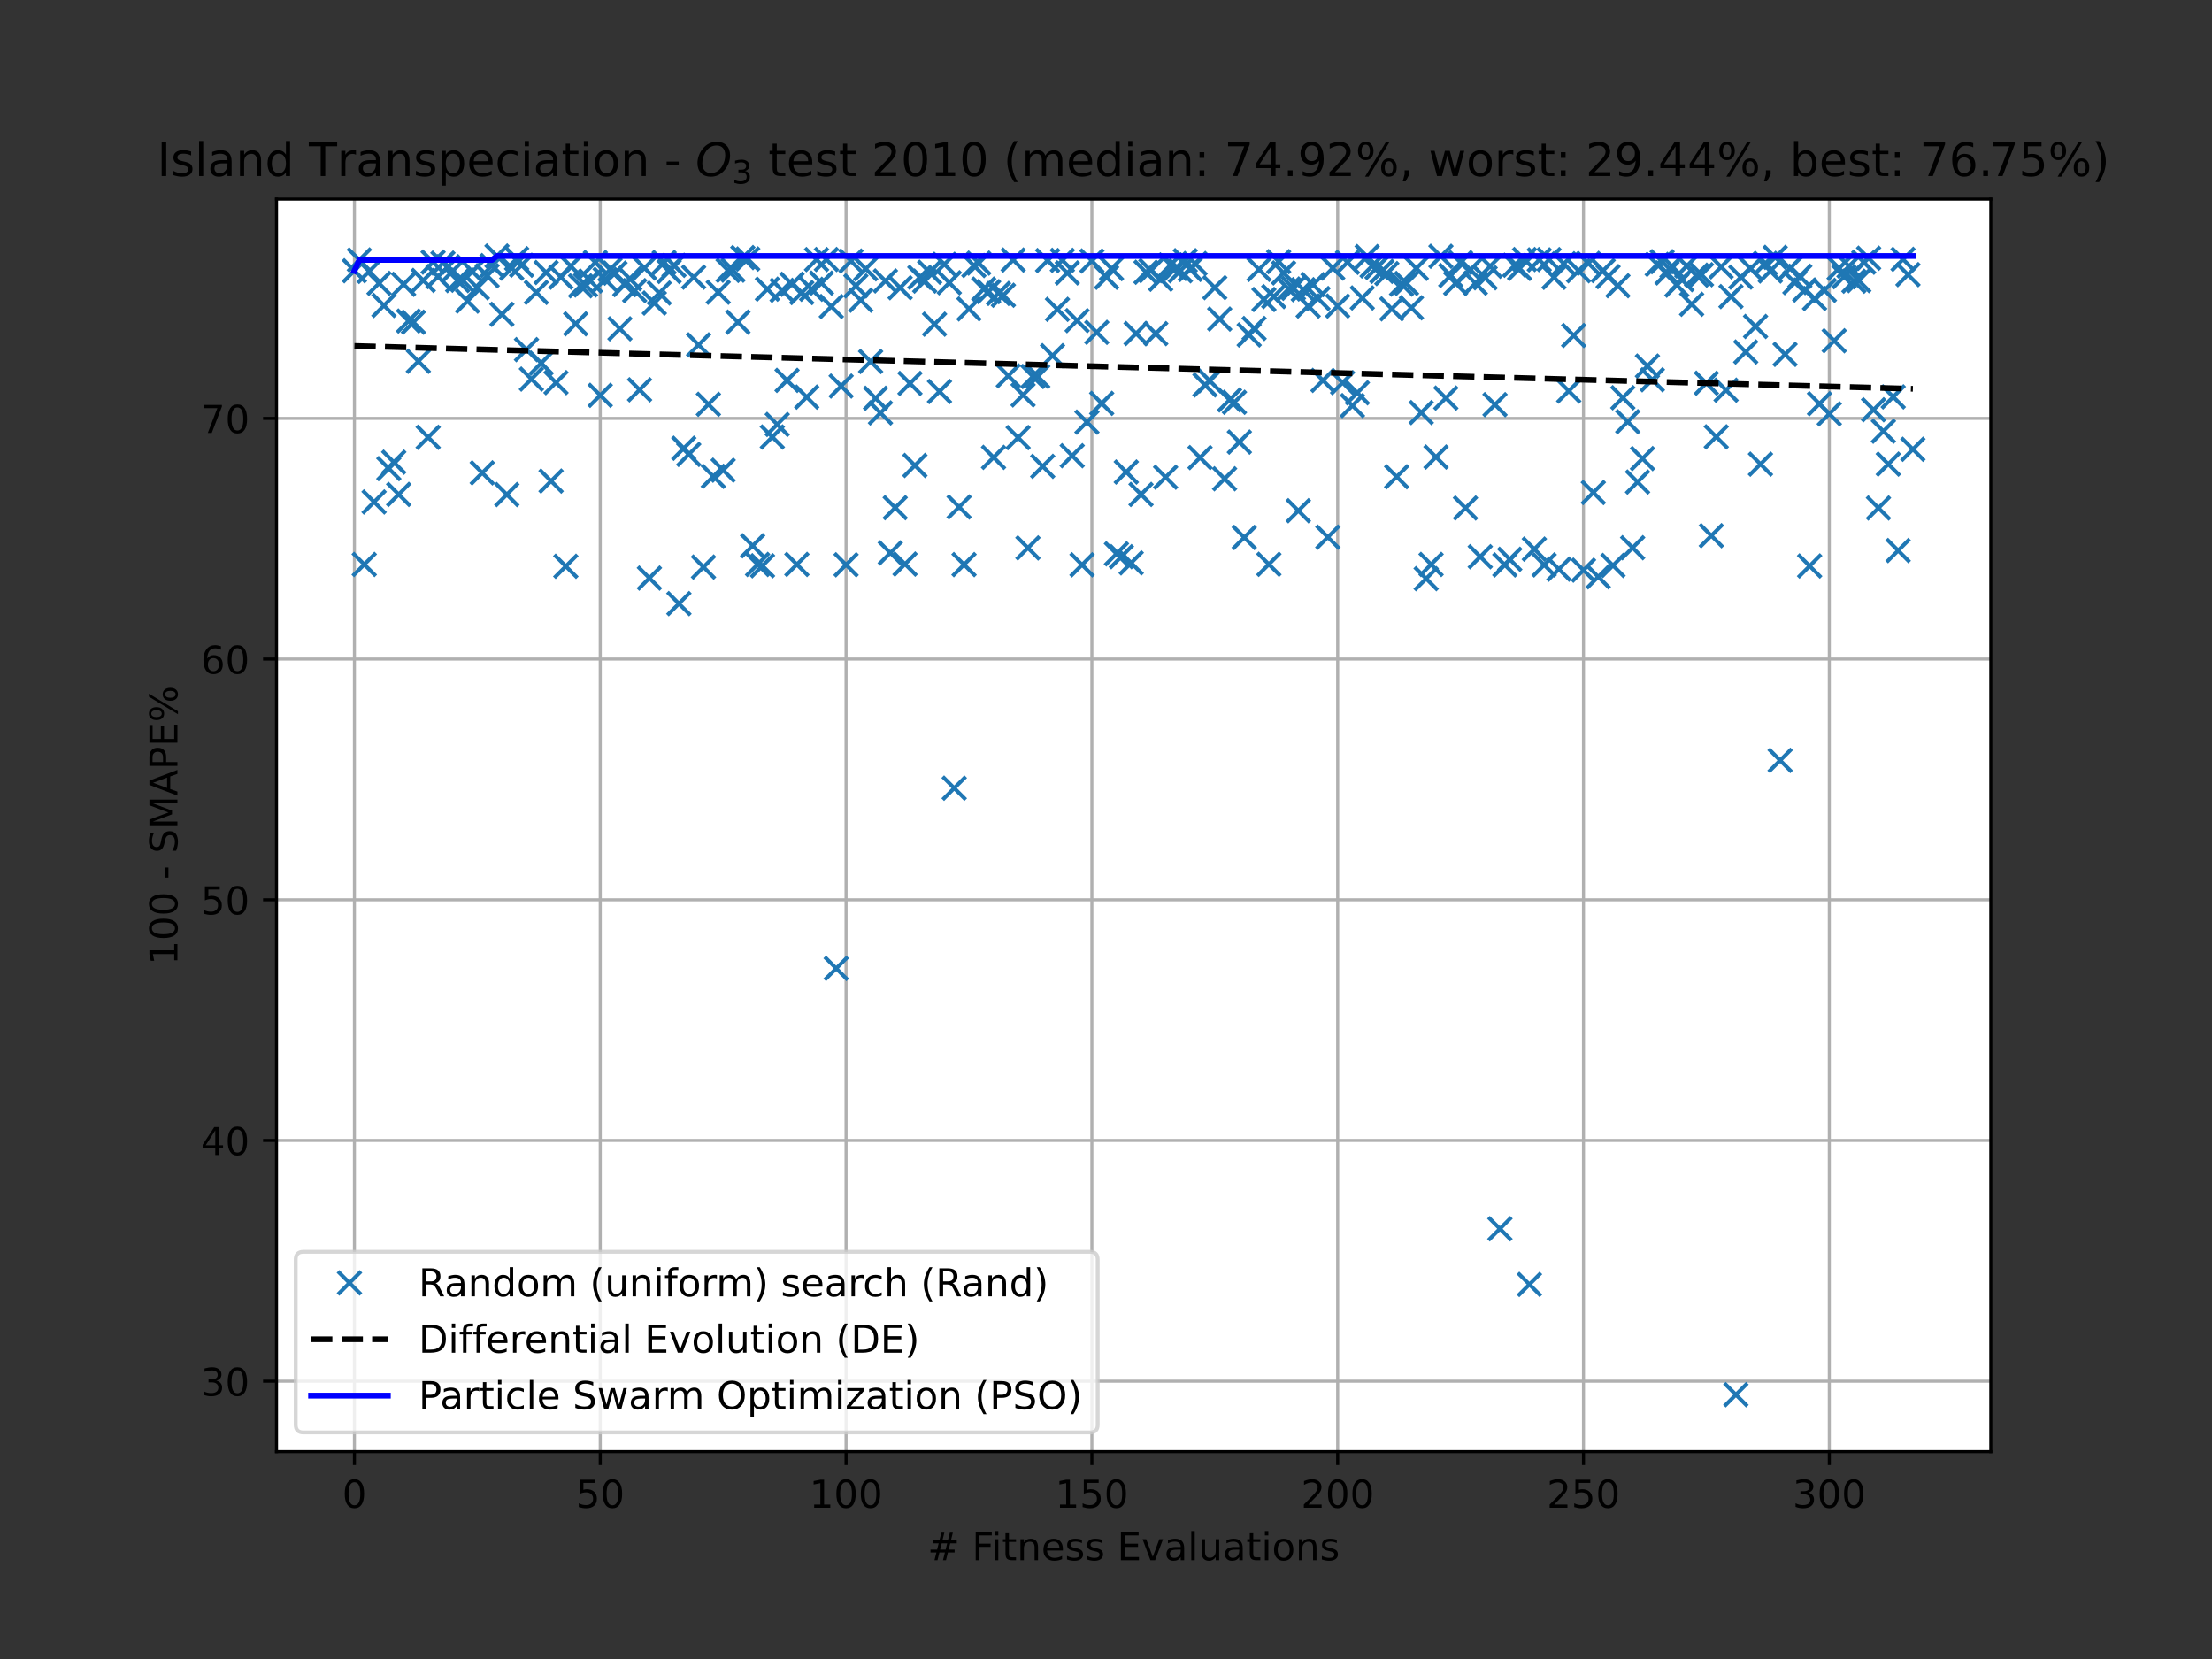 <?xml version="1.0" encoding="utf-8" standalone="no"?>
<!DOCTYPE svg PUBLIC "-//W3C//DTD SVG 1.1//EN"
  "http://www.w3.org/Graphics/SVG/1.1/DTD/svg11.dtd">
<!-- Created with matplotlib (https://matplotlib.org/) -->
<svg height="432pt" version="1.1" viewBox="0 0 576 432" width="576pt" xmlns="http://www.w3.org/2000/svg" xmlns:xlink="http://www.w3.org/1999/xlink">
 <rect x="0" y="0" width="576" height="432" fill="#333333" stroke="none"/>
 <defs>
  <style type="text/css">*{stroke-linecap:butt;stroke-linejoin:round;}</style>
 </defs>
 <g id="figure_1">
  <g id="patch_1">
   <path d="M 0 432 
L 576 432 
L 576 0 
L 0 0 
z
" style="fill:none;"/>
  </g>
  <g id="axes_1">
   <g id="patch_2">
    <path d="M 72 378 
L 518.4 378 
L 518.4 51.84 
L 72 51.84 
z
" style="fill:#ffffff;"/>
   </g>
   <g id="matplotlib.axis_1">
    <g id="xtick_1">
     <g id="line2d_1">
      <path clip-path="url(#p55a8aa11b1)" d="M 92.291 378 
L 92.291 51.84 
" style="fill:none;stroke:#b0b0b0;stroke-linecap:square;stroke-width:0.8;"/>
     </g>
     <g id="line2d_2">
      <defs>
       <path d="M 0 0 
L 0 3.5 
" id="mfb0752e0ad" style="stroke:#000000;stroke-width:0.8;"/>
      </defs>
      <g>
       <use style="stroke:#000000;stroke-width:0.8;" x="92.291" xlink:href="#mfb0752e0ad" y="378"/>
      </g>
     </g>
     <g id="text_1">
      <!-- 0 -->
      <g transform="translate(89.11 392.598)scale(0.1 -0.1)">
       <defs>
        <path d="M 31.781 66.406 
Q 24.172 66.406 20.328 58.906 
Q 16.5 51.422 16.5 36.375 
Q 16.5 21.391 20.328 13.891 
Q 24.172 6.391 31.781 6.391 
Q 39.453 6.391 43.281 13.891 
Q 47.125 21.391 47.125 36.375 
Q 47.125 51.422 43.281 58.906 
Q 39.453 66.406 31.781 66.406 
z
M 31.781 74.219 
Q 44.047 74.219 50.516 64.516 
Q 56.984 54.828 56.984 36.375 
Q 56.984 17.969 50.516 8.266 
Q 44.047 -1.422 31.781 -1.422 
Q 19.531 -1.422 13.062 8.266 
Q 6.594 17.969 6.594 36.375 
Q 6.594 54.828 13.062 64.516 
Q 19.531 74.219 31.781 74.219 
z
" id="DejaVuSans-48"/>
       </defs>
       <use xlink:href="#DejaVuSans-48"/>
      </g>
     </g>
    </g>
    <g id="xtick_2">
     <g id="line2d_3">
      <path clip-path="url(#p55a8aa11b1)" d="M 156.3 378 
L 156.3 51.84 
" style="fill:none;stroke:#b0b0b0;stroke-linecap:square;stroke-width:0.8;"/>
     </g>
     <g id="line2d_4">
      <g>
       <use style="stroke:#000000;stroke-width:0.8;" x="156.3" xlink:href="#mfb0752e0ad" y="378"/>
      </g>
     </g>
     <g id="text_2">
      <!-- 50 -->
      <g transform="translate(149.938 392.598)scale(0.1 -0.1)">
       <defs>
        <path d="M 10.797 72.906 
L 49.516 72.906 
L 49.516 64.594 
L 19.828 64.594 
L 19.828 46.734 
Q 21.969 47.469 24.109 47.828 
Q 26.266 48.188 28.422 48.188 
Q 40.625 48.188 47.75 41.5 
Q 54.891 34.812 54.891 23.391 
Q 54.891 11.625 47.562 5.094 
Q 40.234 -1.422 26.906 -1.422 
Q 22.312 -1.422 17.547 -0.641 
Q 12.797 0.141 7.719 1.703 
L 7.719 11.625 
Q 12.109 9.234 16.797 8.062 
Q 21.484 6.891 26.703 6.891 
Q 35.156 6.891 40.078 11.328 
Q 45.016 15.766 45.016 23.391 
Q 45.016 31 40.078 35.438 
Q 35.156 39.891 26.703 39.891 
Q 22.75 39.891 18.812 39.016 
Q 14.891 38.141 10.797 36.281 
z
" id="DejaVuSans-53"/>
       </defs>
       <use xlink:href="#DejaVuSans-53"/>
       <use x="63.623" xlink:href="#DejaVuSans-48"/>
      </g>
     </g>
    </g>
    <g id="xtick_3">
     <g id="line2d_5">
      <path clip-path="url(#p55a8aa11b1)" d="M 220.309 378 
L 220.309 51.84 
" style="fill:none;stroke:#b0b0b0;stroke-linecap:square;stroke-width:0.8;"/>
     </g>
     <g id="line2d_6">
      <g>
       <use style="stroke:#000000;stroke-width:0.8;" x="220.309" xlink:href="#mfb0752e0ad" y="378"/>
      </g>
     </g>
     <g id="text_3">
      <!-- 100 -->
      <g transform="translate(210.766 392.598)scale(0.1 -0.1)">
       <defs>
        <path d="M 12.406 8.297 
L 28.516 8.297 
L 28.516 63.922 
L 10.984 60.406 
L 10.984 69.391 
L 28.422 72.906 
L 38.281 72.906 
L 38.281 8.297 
L 54.391 8.297 
L 54.391 0 
L 12.406 0 
z
" id="DejaVuSans-49"/>
       </defs>
       <use xlink:href="#DejaVuSans-49"/>
       <use x="63.623" xlink:href="#DejaVuSans-48"/>
       <use x="127.246" xlink:href="#DejaVuSans-48"/>
      </g>
     </g>
    </g>
    <g id="xtick_4">
     <g id="line2d_7">
      <path clip-path="url(#p55a8aa11b1)" d="M 284.318 378 
L 284.318 51.84 
" style="fill:none;stroke:#b0b0b0;stroke-linecap:square;stroke-width:0.8;"/>
     </g>
     <g id="line2d_8">
      <g>
       <use style="stroke:#000000;stroke-width:0.8;" x="284.318" xlink:href="#mfb0752e0ad" y="378"/>
      </g>
     </g>
     <g id="text_4">
      <!-- 150 -->
      <g transform="translate(274.775 392.598)scale(0.1 -0.1)">
       <use xlink:href="#DejaVuSans-49"/>
       <use x="63.623" xlink:href="#DejaVuSans-53"/>
       <use x="127.246" xlink:href="#DejaVuSans-48"/>
      </g>
     </g>
    </g>
    <g id="xtick_5">
     <g id="line2d_9">
      <path clip-path="url(#p55a8aa11b1)" d="M 348.328 378 
L 348.328 51.84 
" style="fill:none;stroke:#b0b0b0;stroke-linecap:square;stroke-width:0.8;"/>
     </g>
     <g id="line2d_10">
      <g>
       <use style="stroke:#000000;stroke-width:0.8;" x="348.328" xlink:href="#mfb0752e0ad" y="378"/>
      </g>
     </g>
     <g id="text_5">
      <!-- 200 -->
      <g transform="translate(338.784 392.598)scale(0.1 -0.1)">
       <defs>
        <path d="M 19.188 8.297 
L 53.609 8.297 
L 53.609 0 
L 7.328 0 
L 7.328 8.297 
Q 12.938 14.109 22.625 23.891 
Q 32.328 33.688 34.812 36.531 
Q 39.547 41.844 41.422 45.531 
Q 43.312 49.219 43.312 52.781 
Q 43.312 58.594 39.234 62.25 
Q 35.156 65.922 28.609 65.922 
Q 23.969 65.922 18.812 64.312 
Q 13.672 62.703 7.812 59.422 
L 7.812 69.391 
Q 13.766 71.781 18.938 73 
Q 24.125 74.219 28.422 74.219 
Q 39.75 74.219 46.484 68.547 
Q 53.219 62.891 53.219 53.422 
Q 53.219 48.922 51.531 44.891 
Q 49.859 40.875 45.406 35.406 
Q 44.188 33.984 37.641 27.219 
Q 31.109 20.453 19.188 8.297 
z
" id="DejaVuSans-50"/>
       </defs>
       <use xlink:href="#DejaVuSans-50"/>
       <use x="63.623" xlink:href="#DejaVuSans-48"/>
       <use x="127.246" xlink:href="#DejaVuSans-48"/>
      </g>
     </g>
    </g>
    <g id="xtick_6">
     <g id="line2d_11">
      <path clip-path="url(#p55a8aa11b1)" d="M 412.337 378 
L 412.337 51.84 
" style="fill:none;stroke:#b0b0b0;stroke-linecap:square;stroke-width:0.8;"/>
     </g>
     <g id="line2d_12">
      <g>
       <use style="stroke:#000000;stroke-width:0.8;" x="412.337" xlink:href="#mfb0752e0ad" y="378"/>
      </g>
     </g>
     <g id="text_6">
      <!-- 250 -->
      <g transform="translate(402.793 392.598)scale(0.1 -0.1)">
       <use xlink:href="#DejaVuSans-50"/>
       <use x="63.623" xlink:href="#DejaVuSans-53"/>
       <use x="127.246" xlink:href="#DejaVuSans-48"/>
      </g>
     </g>
    </g>
    <g id="xtick_7">
     <g id="line2d_13">
      <path clip-path="url(#p55a8aa11b1)" d="M 476.346 378 
L 476.346 51.84 
" style="fill:none;stroke:#b0b0b0;stroke-linecap:square;stroke-width:0.8;"/>
     </g>
     <g id="line2d_14">
      <g>
       <use style="stroke:#000000;stroke-width:0.8;" x="476.346" xlink:href="#mfb0752e0ad" y="378"/>
      </g>
     </g>
     <g id="text_7">
      <!-- 300 -->
      <g transform="translate(466.802 392.598)scale(0.1 -0.1)">
       <defs>
        <path d="M 40.578 39.312 
Q 47.656 37.797 51.625 33 
Q 55.609 28.219 55.609 21.188 
Q 55.609 10.406 48.188 4.484 
Q 40.766 -1.422 27.094 -1.422 
Q 22.516 -1.422 17.656 -0.516 
Q 12.797 0.391 7.625 2.203 
L 7.625 11.719 
Q 11.719 9.328 16.594 8.109 
Q 21.484 6.891 26.812 6.891 
Q 36.078 6.891 40.938 10.547 
Q 45.797 14.203 45.797 21.188 
Q 45.797 27.641 41.281 31.266 
Q 36.766 34.906 28.719 34.906 
L 20.219 34.906 
L 20.219 43.016 
L 29.109 43.016 
Q 36.375 43.016 40.234 45.922 
Q 44.094 48.828 44.094 54.297 
Q 44.094 59.906 40.109 62.906 
Q 36.141 65.922 28.719 65.922 
Q 24.656 65.922 20.016 65.031 
Q 15.375 64.156 9.812 62.312 
L 9.812 71.094 
Q 15.438 72.656 20.344 73.438 
Q 25.25 74.219 29.594 74.219 
Q 40.828 74.219 47.359 69.109 
Q 53.906 64.016 53.906 55.328 
Q 53.906 49.266 50.438 45.094 
Q 46.969 40.922 40.578 39.312 
z
" id="DejaVuSans-51"/>
       </defs>
       <use xlink:href="#DejaVuSans-51"/>
       <use x="63.623" xlink:href="#DejaVuSans-48"/>
       <use x="127.246" xlink:href="#DejaVuSans-48"/>
      </g>
     </g>
    </g>
    <g id="text_8">
     <!-- # Fitness Evaluations -->
     <g transform="translate(241.528 406.277)scale(0.1 -0.1)">
      <defs>
       <path d="M 51.125 44 
L 36.922 44 
L 32.812 27.688 
L 47.125 27.688 
z
M 43.797 71.781 
L 38.719 51.516 
L 52.984 51.516 
L 58.109 71.781 
L 65.922 71.781 
L 60.891 51.516 
L 76.125 51.516 
L 76.125 44 
L 58.984 44 
L 54.984 27.688 
L 70.516 27.688 
L 70.516 20.219 
L 53.078 20.219 
L 48 0 
L 40.188 0 
L 45.219 20.219 
L 30.906 20.219 
L 25.875 0 
L 18.016 0 
L 23.094 20.219 
L 7.719 20.219 
L 7.719 27.688 
L 24.906 27.688 
L 29 44 
L 13.281 44 
L 13.281 51.516 
L 30.906 51.516 
L 35.891 71.781 
z
" id="DejaVuSans-35"/>
       <path id="DejaVuSans-32"/>
       <path d="M 9.812 72.906 
L 51.703 72.906 
L 51.703 64.594 
L 19.672 64.594 
L 19.672 43.109 
L 48.578 43.109 
L 48.578 34.812 
L 19.672 34.812 
L 19.672 0 
L 9.812 0 
z
" id="DejaVuSans-70"/>
       <path d="M 9.422 54.688 
L 18.406 54.688 
L 18.406 0 
L 9.422 0 
z
M 9.422 75.984 
L 18.406 75.984 
L 18.406 64.594 
L 9.422 64.594 
z
" id="DejaVuSans-105"/>
       <path d="M 18.312 70.219 
L 18.312 54.688 
L 36.812 54.688 
L 36.812 47.703 
L 18.312 47.703 
L 18.312 18.016 
Q 18.312 11.328 20.141 9.422 
Q 21.969 7.516 27.594 7.516 
L 36.812 7.516 
L 36.812 0 
L 27.594 0 
Q 17.188 0 13.234 3.875 
Q 9.281 7.766 9.281 18.016 
L 9.281 47.703 
L 2.688 47.703 
L 2.688 54.688 
L 9.281 54.688 
L 9.281 70.219 
z
" id="DejaVuSans-116"/>
       <path d="M 54.891 33.016 
L 54.891 0 
L 45.906 0 
L 45.906 32.719 
Q 45.906 40.484 42.875 44.328 
Q 39.844 48.188 33.797 48.188 
Q 26.516 48.188 22.312 43.547 
Q 18.109 38.922 18.109 30.906 
L 18.109 0 
L 9.078 0 
L 9.078 54.688 
L 18.109 54.688 
L 18.109 46.188 
Q 21.344 51.125 25.703 53.562 
Q 30.078 56 35.797 56 
Q 45.219 56 50.047 50.172 
Q 54.891 44.344 54.891 33.016 
z
" id="DejaVuSans-110"/>
       <path d="M 56.203 29.594 
L 56.203 25.203 
L 14.891 25.203 
Q 15.484 15.922 20.484 11.062 
Q 25.484 6.203 34.422 6.203 
Q 39.594 6.203 44.453 7.469 
Q 49.312 8.734 54.109 11.281 
L 54.109 2.781 
Q 49.266 0.734 44.188 -0.344 
Q 39.109 -1.422 33.891 -1.422 
Q 20.797 -1.422 13.156 6.188 
Q 5.516 13.812 5.516 26.812 
Q 5.516 40.234 12.766 48.109 
Q 20.016 56 32.328 56 
Q 43.359 56 49.781 48.891 
Q 56.203 41.797 56.203 29.594 
z
M 47.219 32.234 
Q 47.125 39.594 43.094 43.984 
Q 39.062 48.391 32.422 48.391 
Q 24.906 48.391 20.391 44.141 
Q 15.875 39.891 15.188 32.172 
z
" id="DejaVuSans-101"/>
       <path d="M 44.281 53.078 
L 44.281 44.578 
Q 40.484 46.531 36.375 47.5 
Q 32.281 48.484 27.875 48.484 
Q 21.188 48.484 17.844 46.438 
Q 14.5 44.391 14.5 40.281 
Q 14.5 37.156 16.891 35.375 
Q 19.281 33.594 26.516 31.984 
L 29.594 31.297 
Q 39.156 29.25 43.188 25.516 
Q 47.219 21.781 47.219 15.094 
Q 47.219 7.469 41.188 3.016 
Q 35.156 -1.422 24.609 -1.422 
Q 20.219 -1.422 15.453 -0.562 
Q 10.688 0.297 5.422 2 
L 5.422 11.281 
Q 10.406 8.688 15.234 7.391 
Q 20.062 6.109 24.812 6.109 
Q 31.156 6.109 34.562 8.281 
Q 37.984 10.453 37.984 14.406 
Q 37.984 18.062 35.516 20.016 
Q 33.062 21.969 24.703 23.781 
L 21.578 24.516 
Q 13.234 26.266 9.516 29.906 
Q 5.812 33.547 5.812 39.891 
Q 5.812 47.609 11.281 51.797 
Q 16.75 56 26.812 56 
Q 31.781 56 36.172 55.266 
Q 40.578 54.547 44.281 53.078 
z
" id="DejaVuSans-115"/>
       <path d="M 9.812 72.906 
L 55.906 72.906 
L 55.906 64.594 
L 19.672 64.594 
L 19.672 43.016 
L 54.391 43.016 
L 54.391 34.719 
L 19.672 34.719 
L 19.672 8.297 
L 56.781 8.297 
L 56.781 0 
L 9.812 0 
z
" id="DejaVuSans-69"/>
       <path d="M 2.984 54.688 
L 12.5 54.688 
L 29.594 8.797 
L 46.688 54.688 
L 56.203 54.688 
L 35.688 0 
L 23.484 0 
z
" id="DejaVuSans-118"/>
       <path d="M 34.281 27.484 
Q 23.391 27.484 19.188 25 
Q 14.984 22.516 14.984 16.5 
Q 14.984 11.719 18.141 8.906 
Q 21.297 6.109 26.703 6.109 
Q 34.188 6.109 38.703 11.406 
Q 43.219 16.703 43.219 25.484 
L 43.219 27.484 
z
M 52.203 31.203 
L 52.203 0 
L 43.219 0 
L 43.219 8.297 
Q 40.141 3.328 35.547 0.953 
Q 30.953 -1.422 24.312 -1.422 
Q 15.922 -1.422 10.953 3.297 
Q 6 8.016 6 15.922 
Q 6 25.141 12.172 29.828 
Q 18.359 34.516 30.609 34.516 
L 43.219 34.516 
L 43.219 35.406 
Q 43.219 41.609 39.141 45 
Q 35.062 48.391 27.688 48.391 
Q 23 48.391 18.547 47.266 
Q 14.109 46.141 10.016 43.891 
L 10.016 52.203 
Q 14.938 54.109 19.578 55.047 
Q 24.219 56 28.609 56 
Q 40.484 56 46.344 49.844 
Q 52.203 43.703 52.203 31.203 
z
" id="DejaVuSans-97"/>
       <path d="M 9.422 75.984 
L 18.406 75.984 
L 18.406 0 
L 9.422 0 
z
" id="DejaVuSans-108"/>
       <path d="M 8.5 21.578 
L 8.5 54.688 
L 17.484 54.688 
L 17.484 21.922 
Q 17.484 14.156 20.5 10.266 
Q 23.531 6.391 29.594 6.391 
Q 36.859 6.391 41.078 11.031 
Q 45.312 15.672 45.312 23.688 
L 45.312 54.688 
L 54.297 54.688 
L 54.297 0 
L 45.312 0 
L 45.312 8.406 
Q 42.047 3.422 37.719 1 
Q 33.406 -1.422 27.688 -1.422 
Q 18.266 -1.422 13.375 4.438 
Q 8.5 10.297 8.5 21.578 
z
M 31.109 56 
z
" id="DejaVuSans-117"/>
       <path d="M 30.609 48.391 
Q 23.391 48.391 19.188 42.75 
Q 14.984 37.109 14.984 27.297 
Q 14.984 17.484 19.156 11.844 
Q 23.344 6.203 30.609 6.203 
Q 37.797 6.203 41.984 11.859 
Q 46.188 17.531 46.188 27.297 
Q 46.188 37.016 41.984 42.703 
Q 37.797 48.391 30.609 48.391 
z
M 30.609 56 
Q 42.328 56 49.016 48.375 
Q 55.719 40.766 55.719 27.297 
Q 55.719 13.875 49.016 6.219 
Q 42.328 -1.422 30.609 -1.422 
Q 18.844 -1.422 12.172 6.219 
Q 5.516 13.875 5.516 27.297 
Q 5.516 40.766 12.172 48.375 
Q 18.844 56 30.609 56 
z
" id="DejaVuSans-111"/>
      </defs>
      <use xlink:href="#DejaVuSans-35"/>
      <use x="83.789" xlink:href="#DejaVuSans-32"/>
      <use x="115.576" xlink:href="#DejaVuSans-70"/>
      <use x="165.846" xlink:href="#DejaVuSans-105"/>
      <use x="193.629" xlink:href="#DejaVuSans-116"/>
      <use x="232.838" xlink:href="#DejaVuSans-110"/>
      <use x="296.217" xlink:href="#DejaVuSans-101"/>
      <use x="357.74" xlink:href="#DejaVuSans-115"/>
      <use x="409.84" xlink:href="#DejaVuSans-115"/>
      <use x="461.939" xlink:href="#DejaVuSans-32"/>
      <use x="493.727" xlink:href="#DejaVuSans-69"/>
      <use x="556.91" xlink:href="#DejaVuSans-118"/>
      <use x="616.09" xlink:href="#DejaVuSans-97"/>
      <use x="677.369" xlink:href="#DejaVuSans-108"/>
      <use x="705.152" xlink:href="#DejaVuSans-117"/>
      <use x="768.531" xlink:href="#DejaVuSans-97"/>
      <use x="829.811" xlink:href="#DejaVuSans-116"/>
      <use x="869.02" xlink:href="#DejaVuSans-105"/>
      <use x="896.803" xlink:href="#DejaVuSans-111"/>
      <use x="957.984" xlink:href="#DejaVuSans-110"/>
      <use x="1021.363" xlink:href="#DejaVuSans-115"/>
     </g>
    </g>
   </g>
   <g id="matplotlib.axis_2">
    <g id="ytick_1">
     <g id="line2d_15">
      <path clip-path="url(#p55a8aa11b1)" d="M 72 359.647 
L 518.4 359.647 
" style="fill:none;stroke:#b0b0b0;stroke-linecap:square;stroke-width:0.8;"/>
     </g>
     <g id="line2d_16">
      <defs>
       <path d="M 0 0 
L -3.5 0 
" id="m149381f9b1" style="stroke:#000000;stroke-width:0.8;"/>
      </defs>
      <g>
       <use style="stroke:#000000;stroke-width:0.8;" x="72" xlink:href="#m149381f9b1" y="359.647"/>
      </g>
     </g>
     <g id="text_9">
      <!-- 30 -->
      <g transform="translate(52.275 363.447)scale(0.1 -0.1)">
       <use xlink:href="#DejaVuSans-51"/>
       <use x="63.623" xlink:href="#DejaVuSans-48"/>
      </g>
     </g>
    </g>
    <g id="ytick_2">
     <g id="line2d_17">
      <path clip-path="url(#p55a8aa11b1)" d="M 72 296.971 
L 518.4 296.971 
" style="fill:none;stroke:#b0b0b0;stroke-linecap:square;stroke-width:0.8;"/>
     </g>
     <g id="line2d_18">
      <g>
       <use style="stroke:#000000;stroke-width:0.8;" x="72" xlink:href="#m149381f9b1" y="296.971"/>
      </g>
     </g>
     <g id="text_10">
      <!-- 40 -->
      <g transform="translate(52.275 300.77)scale(0.1 -0.1)">
       <defs>
        <path d="M 37.797 64.312 
L 12.891 25.391 
L 37.797 25.391 
z
M 35.203 72.906 
L 47.609 72.906 
L 47.609 25.391 
L 58.016 25.391 
L 58.016 17.188 
L 47.609 17.188 
L 47.609 0 
L 37.797 0 
L 37.797 17.188 
L 4.891 17.188 
L 4.891 26.703 
z
" id="DejaVuSans-52"/>
       </defs>
       <use xlink:href="#DejaVuSans-52"/>
       <use x="63.623" xlink:href="#DejaVuSans-48"/>
      </g>
     </g>
    </g>
    <g id="ytick_3">
     <g id="line2d_19">
      <path clip-path="url(#p55a8aa11b1)" d="M 72 234.294 
L 518.4 234.294 
" style="fill:none;stroke:#b0b0b0;stroke-linecap:square;stroke-width:0.8;"/>
     </g>
     <g id="line2d_20">
      <g>
       <use style="stroke:#000000;stroke-width:0.8;" x="72" xlink:href="#m149381f9b1" y="234.294"/>
      </g>
     </g>
     <g id="text_11">
      <!-- 50 -->
      <g transform="translate(52.275 238.093)scale(0.1 -0.1)">
       <use xlink:href="#DejaVuSans-53"/>
       <use x="63.623" xlink:href="#DejaVuSans-48"/>
      </g>
     </g>
    </g>
    <g id="ytick_4">
     <g id="line2d_21">
      <path clip-path="url(#p55a8aa11b1)" d="M 72 171.618 
L 518.4 171.618 
" style="fill:none;stroke:#b0b0b0;stroke-linecap:square;stroke-width:0.8;"/>
     </g>
     <g id="line2d_22">
      <g>
       <use style="stroke:#000000;stroke-width:0.8;" x="72" xlink:href="#m149381f9b1" y="171.618"/>
      </g>
     </g>
     <g id="text_12">
      <!-- 60 -->
      <g transform="translate(52.275 175.417)scale(0.1 -0.1)">
       <defs>
        <path d="M 33.016 40.375 
Q 26.375 40.375 22.484 35.828 
Q 18.609 31.297 18.609 23.391 
Q 18.609 15.531 22.484 10.953 
Q 26.375 6.391 33.016 6.391 
Q 39.656 6.391 43.531 10.953 
Q 47.406 15.531 47.406 23.391 
Q 47.406 31.297 43.531 35.828 
Q 39.656 40.375 33.016 40.375 
z
M 52.594 71.297 
L 52.594 62.312 
Q 48.875 64.062 45.094 64.984 
Q 41.312 65.922 37.594 65.922 
Q 27.828 65.922 22.672 59.328 
Q 17.531 52.734 16.797 39.406 
Q 19.672 43.656 24.016 45.922 
Q 28.375 48.188 33.594 48.188 
Q 44.578 48.188 50.953 41.516 
Q 57.328 34.859 57.328 23.391 
Q 57.328 12.156 50.688 5.359 
Q 44.047 -1.422 33.016 -1.422 
Q 20.359 -1.422 13.672 8.266 
Q 6.984 17.969 6.984 36.375 
Q 6.984 53.656 15.188 63.938 
Q 23.391 74.219 37.203 74.219 
Q 40.922 74.219 44.703 73.484 
Q 48.484 72.75 52.594 71.297 
z
" id="DejaVuSans-54"/>
       </defs>
       <use xlink:href="#DejaVuSans-54"/>
       <use x="63.623" xlink:href="#DejaVuSans-48"/>
      </g>
     </g>
    </g>
    <g id="ytick_5">
     <g id="line2d_23">
      <path clip-path="url(#p55a8aa11b1)" d="M 72 108.941 
L 518.4 108.941 
" style="fill:none;stroke:#b0b0b0;stroke-linecap:square;stroke-width:0.8;"/>
     </g>
     <g id="line2d_24">
      <g>
       <use style="stroke:#000000;stroke-width:0.8;" x="72" xlink:href="#m149381f9b1" y="108.941"/>
      </g>
     </g>
     <g id="text_13">
      <!-- 70 -->
      <g transform="translate(52.275 112.74)scale(0.1 -0.1)">
       <defs>
        <path d="M 8.203 72.906 
L 55.078 72.906 
L 55.078 68.703 
L 28.609 0 
L 18.312 0 
L 43.219 64.594 
L 8.203 64.594 
z
" id="DejaVuSans-55"/>
       </defs>
       <use xlink:href="#DejaVuSans-55"/>
       <use x="63.623" xlink:href="#DejaVuSans-48"/>
      </g>
     </g>
    </g>
    <g id="text_14">
     <!-- 100 - SMAPE% -->
     <g transform="translate(46.195 251.279)rotate(-90)scale(0.1 -0.1)">
      <defs>
       <path d="M 4.891 31.391 
L 31.203 31.391 
L 31.203 23.391 
L 4.891 23.391 
z
" id="DejaVuSans-45"/>
       <path d="M 53.516 70.516 
L 53.516 60.891 
Q 47.906 63.578 42.922 64.891 
Q 37.938 66.219 33.297 66.219 
Q 25.25 66.219 20.875 63.094 
Q 16.5 59.969 16.5 54.203 
Q 16.5 49.359 19.406 46.891 
Q 22.312 44.438 30.422 42.922 
L 36.375 41.703 
Q 47.406 39.594 52.656 34.297 
Q 57.906 29 57.906 20.125 
Q 57.906 9.516 50.797 4.047 
Q 43.703 -1.422 29.984 -1.422 
Q 24.812 -1.422 18.969 -0.25 
Q 13.141 0.922 6.891 3.219 
L 6.891 13.375 
Q 12.891 10.016 18.656 8.297 
Q 24.422 6.594 29.984 6.594 
Q 38.422 6.594 43.016 9.906 
Q 47.609 13.234 47.609 19.391 
Q 47.609 24.75 44.312 27.781 
Q 41.016 30.812 33.5 32.328 
L 27.484 33.5 
Q 16.453 35.688 11.516 40.375 
Q 6.594 45.062 6.594 53.422 
Q 6.594 63.094 13.406 68.656 
Q 20.219 74.219 32.172 74.219 
Q 37.312 74.219 42.625 73.281 
Q 47.953 72.359 53.516 70.516 
z
" id="DejaVuSans-83"/>
       <path d="M 9.812 72.906 
L 24.516 72.906 
L 43.109 23.297 
L 61.812 72.906 
L 76.516 72.906 
L 76.516 0 
L 66.891 0 
L 66.891 64.016 
L 48.094 14.016 
L 38.188 14.016 
L 19.391 64.016 
L 19.391 0 
L 9.812 0 
z
" id="DejaVuSans-77"/>
       <path d="M 34.188 63.188 
L 20.797 26.906 
L 47.609 26.906 
z
M 28.609 72.906 
L 39.797 72.906 
L 67.578 0 
L 57.328 0 
L 50.688 18.703 
L 17.828 18.703 
L 11.188 0 
L 0.781 0 
z
" id="DejaVuSans-65"/>
       <path d="M 19.672 64.797 
L 19.672 37.406 
L 32.078 37.406 
Q 38.969 37.406 42.719 40.969 
Q 46.484 44.531 46.484 51.125 
Q 46.484 57.672 42.719 61.234 
Q 38.969 64.797 32.078 64.797 
z
M 9.812 72.906 
L 32.078 72.906 
Q 44.344 72.906 50.609 67.359 
Q 56.891 61.812 56.891 51.125 
Q 56.891 40.328 50.609 34.812 
Q 44.344 29.297 32.078 29.297 
L 19.672 29.297 
L 19.672 0 
L 9.812 0 
z
" id="DejaVuSans-80"/>
       <path d="M 72.703 32.078 
Q 68.453 32.078 66.031 28.469 
Q 63.625 24.859 63.625 18.406 
Q 63.625 12.062 66.031 8.422 
Q 68.453 4.781 72.703 4.781 
Q 76.859 4.781 79.266 8.422 
Q 81.688 12.062 81.688 18.406 
Q 81.688 24.812 79.266 28.438 
Q 76.859 32.078 72.703 32.078 
z
M 72.703 38.281 
Q 80.422 38.281 84.953 32.906 
Q 89.5 27.547 89.5 18.406 
Q 89.5 9.281 84.938 3.922 
Q 80.375 -1.422 72.703 -1.422 
Q 64.891 -1.422 60.344 3.922 
Q 55.812 9.281 55.812 18.406 
Q 55.812 27.594 60.375 32.938 
Q 64.938 38.281 72.703 38.281 
z
M 22.312 68.016 
Q 18.109 68.016 15.688 64.375 
Q 13.281 60.75 13.281 54.391 
Q 13.281 47.953 15.672 44.328 
Q 18.062 40.719 22.312 40.719 
Q 26.562 40.719 28.969 44.328 
Q 31.391 47.953 31.391 54.391 
Q 31.391 60.688 28.953 64.344 
Q 26.516 68.016 22.312 68.016 
z
M 66.406 74.219 
L 74.219 74.219 
L 28.609 -1.422 
L 20.797 -1.422 
z
M 22.312 74.219 
Q 30.031 74.219 34.609 68.875 
Q 39.203 63.531 39.203 54.391 
Q 39.203 45.172 34.641 39.844 
Q 30.078 34.516 22.312 34.516 
Q 14.547 34.516 10.031 39.859 
Q 5.516 45.219 5.516 54.391 
Q 5.516 63.484 10.047 68.844 
Q 14.594 74.219 22.312 74.219 
z
" id="DejaVuSans-37"/>
      </defs>
      <use xlink:href="#DejaVuSans-49"/>
      <use x="63.623" xlink:href="#DejaVuSans-48"/>
      <use x="127.246" xlink:href="#DejaVuSans-48"/>
      <use x="190.869" xlink:href="#DejaVuSans-32"/>
      <use x="222.656" xlink:href="#DejaVuSans-45"/>
      <use x="258.74" xlink:href="#DejaVuSans-32"/>
      <use x="290.527" xlink:href="#DejaVuSans-83"/>
      <use x="354.004" xlink:href="#DejaVuSans-77"/>
      <use x="440.283" xlink:href="#DejaVuSans-65"/>
      <use x="508.691" xlink:href="#DejaVuSans-80"/>
      <use x="568.994" xlink:href="#DejaVuSans-69"/>
      <use x="632.178" xlink:href="#DejaVuSans-37"/>
     </g>
    </g>
   </g>
   <g id="line2d_25">
    <defs>
     <path d="M -3 3 
L 3 -3 
M -3 -3 
L 3 3 
" id="m1c8d2e3d7b" style="stroke:#1f77b4;"/>
    </defs>
    <g clip-path="url(#p55a8aa11b1)">
     <use style="fill:#1f77b4;stroke:#1f77b4;" x="92.291" xlink:href="#m1c8d2e3d7b" y="70.505"/>
     <use style="fill:#1f77b4;stroke:#1f77b4;" x="93.571" xlink:href="#m1c8d2e3d7b" y="67.684"/>
     <use style="fill:#1f77b4;stroke:#1f77b4;" x="94.851" xlink:href="#m1c8d2e3d7b" y="146.98"/>
     <use style="fill:#1f77b4;stroke:#1f77b4;" x="96.131" xlink:href="#m1c8d2e3d7b" y="70.669"/>
     <use style="fill:#1f77b4;stroke:#1f77b4;" x="97.412" xlink:href="#m1c8d2e3d7b" y="130.712"/>
     <use style="fill:#1f77b4;stroke:#1f77b4;" x="98.692" xlink:href="#m1c8d2e3d7b" y="73.775"/>
     <use style="fill:#1f77b4;stroke:#1f77b4;" x="99.972" xlink:href="#m1c8d2e3d7b" y="79.548"/>
     <use style="fill:#1f77b4;stroke:#1f77b4;" x="101.252" xlink:href="#m1c8d2e3d7b" y="122.025"/>
     <use style="fill:#1f77b4;stroke:#1f77b4;" x="102.532" xlink:href="#m1c8d2e3d7b" y="120.343"/>
     <use style="fill:#1f77b4;stroke:#1f77b4;" x="103.813" xlink:href="#m1c8d2e3d7b" y="128.749"/>
     <use style="fill:#1f77b4;stroke:#1f77b4;" x="105.093" xlink:href="#m1c8d2e3d7b" y="74.027"/>
     <use style="fill:#1f77b4;stroke:#1f77b4;" x="106.373" xlink:href="#m1c8d2e3d7b" y="83.599"/>
     <use style="fill:#1f77b4;stroke:#1f77b4;" x="107.653" xlink:href="#m1c8d2e3d7b" y="83.899"/>
     <use style="fill:#1f77b4;stroke:#1f77b4;" x="108.933" xlink:href="#m1c8d2e3d7b" y="94.074"/>
     <use style="fill:#1f77b4;stroke:#1f77b4;" x="110.213" xlink:href="#m1c8d2e3d7b" y="73.019"/>
     <use style="fill:#1f77b4;stroke:#1f77b4;" x="111.494" xlink:href="#m1c8d2e3d7b" y="113.872"/>
     <use style="fill:#1f77b4;stroke:#1f77b4;" x="112.774" xlink:href="#m1c8d2e3d7b" y="68.254"/>
     <use style="fill:#1f77b4;stroke:#1f77b4;" x="114.054" xlink:href="#m1c8d2e3d7b" y="72.033"/>
     <use style="fill:#1f77b4;stroke:#1f77b4;" x="115.334" xlink:href="#m1c8d2e3d7b" y="68.492"/>
     <use style="fill:#1f77b4;stroke:#1f77b4;" x="116.614" xlink:href="#m1c8d2e3d7b" y="69.467"/>
     <use style="fill:#1f77b4;stroke:#1f77b4;" x="117.895" xlink:href="#m1c8d2e3d7b" y="70.574"/>
     <use style="fill:#1f77b4;stroke:#1f77b4;" x="119.175" xlink:href="#m1c8d2e3d7b" y="73.063"/>
     <use style="fill:#1f77b4;stroke:#1f77b4;" x="120.455" xlink:href="#m1c8d2e3d7b" y="72.97"/>
     <use style="fill:#1f77b4;stroke:#1f77b4;" x="121.735" xlink:href="#m1c8d2e3d7b" y="78.41"/>
     <use style="fill:#1f77b4;stroke:#1f77b4;" x="123.015" xlink:href="#m1c8d2e3d7b" y="70.713"/>
     <use style="fill:#1f77b4;stroke:#1f77b4;" x="124.295" xlink:href="#m1c8d2e3d7b" y="74.954"/>
     <use style="fill:#1f77b4;stroke:#1f77b4;" x="125.576" xlink:href="#m1c8d2e3d7b" y="123.134"/>
     <use style="fill:#1f77b4;stroke:#1f77b4;" x="126.856" xlink:href="#m1c8d2e3d7b" y="71.811"/>
     <use style="fill:#1f77b4;stroke:#1f77b4;" x="128.136" xlink:href="#m1c8d2e3d7b" y="69.146"/>
     <use style="fill:#1f77b4;stroke:#1f77b4;" x="129.416" xlink:href="#m1c8d2e3d7b" y="66.665"/>
     <use style="fill:#1f77b4;stroke:#1f77b4;" x="130.696" xlink:href="#m1c8d2e3d7b" y="81.848"/>
     <use style="fill:#1f77b4;stroke:#1f77b4;" x="131.977" xlink:href="#m1c8d2e3d7b" y="128.786"/>
     <use style="fill:#1f77b4;stroke:#1f77b4;" x="133.257" xlink:href="#m1c8d2e3d7b" y="69.821"/>
     <use style="fill:#1f77b4;stroke:#1f77b4;" x="134.537" xlink:href="#m1c8d2e3d7b" y="67.365"/>
     <use style="fill:#1f77b4;stroke:#1f77b4;" x="135.817" xlink:href="#m1c8d2e3d7b" y="69.067"/>
     <use style="fill:#1f77b4;stroke:#1f77b4;" x="137.097" xlink:href="#m1c8d2e3d7b" y="91.041"/>
     <use style="fill:#1f77b4;stroke:#1f77b4;" x="138.378" xlink:href="#m1c8d2e3d7b" y="98.708"/>
     <use style="fill:#1f77b4;stroke:#1f77b4;" x="139.658" xlink:href="#m1c8d2e3d7b" y="76.149"/>
     <use style="fill:#1f77b4;stroke:#1f77b4;" x="140.938" xlink:href="#m1c8d2e3d7b" y="94.539"/>
     <use style="fill:#1f77b4;stroke:#1f77b4;" x="142.218" xlink:href="#m1c8d2e3d7b" y="70.958"/>
     <use style="fill:#1f77b4;stroke:#1f77b4;" x="143.498" xlink:href="#m1c8d2e3d7b" y="125.269"/>
     <use style="fill:#1f77b4;stroke:#1f77b4;" x="144.778" xlink:href="#m1c8d2e3d7b" y="99.637"/>
     <use style="fill:#1f77b4;stroke:#1f77b4;" x="146.059" xlink:href="#m1c8d2e3d7b" y="72.179"/>
     <use style="fill:#1f77b4;stroke:#1f77b4;" x="147.339" xlink:href="#m1c8d2e3d7b" y="147.457"/>
     <use style="fill:#1f77b4;stroke:#1f77b4;" x="148.619" xlink:href="#m1c8d2e3d7b" y="69.298"/>
     <use style="fill:#1f77b4;stroke:#1f77b4;" x="149.899" xlink:href="#m1c8d2e3d7b" y="84.328"/>
     <use style="fill:#1f77b4;stroke:#1f77b4;" x="151.179" xlink:href="#m1c8d2e3d7b" y="74.419"/>
     <use style="fill:#1f77b4;stroke:#1f77b4;" x="152.46" xlink:href="#m1c8d2e3d7b" y="74.209"/>
     <use style="fill:#1f77b4;stroke:#1f77b4;" x="153.74" xlink:href="#m1c8d2e3d7b" y="73.165"/>
     <use style="fill:#1f77b4;stroke:#1f77b4;" x="155.02" xlink:href="#m1c8d2e3d7b" y="68.328"/>
     <use style="fill:#1f77b4;stroke:#1f77b4;" x="156.3" xlink:href="#m1c8d2e3d7b" y="102.937"/>
     <use style="fill:#1f77b4;stroke:#1f77b4;" x="157.58" xlink:href="#m1c8d2e3d7b" y="72.755"/>
     <use style="fill:#1f77b4;stroke:#1f77b4;" x="158.86" xlink:href="#m1c8d2e3d7b" y="70.172"/>
     <use style="fill:#1f77b4;stroke:#1f77b4;" x="160.141" xlink:href="#m1c8d2e3d7b" y="71.121"/>
     <use style="fill:#1f77b4;stroke:#1f77b4;" x="161.421" xlink:href="#m1c8d2e3d7b" y="85.618"/>
     <use style="fill:#1f77b4;stroke:#1f77b4;" x="162.701" xlink:href="#m1c8d2e3d7b" y="74.108"/>
     <use style="fill:#1f77b4;stroke:#1f77b4;" x="163.981" xlink:href="#m1c8d2e3d7b" y="72.58"/>
     <use style="fill:#1f77b4;stroke:#1f77b4;" x="165.261" xlink:href="#m1c8d2e3d7b" y="75.68"/>
     <use style="fill:#1f77b4;stroke:#1f77b4;" x="166.542" xlink:href="#m1c8d2e3d7b" y="101.497"/>
     <use style="fill:#1f77b4;stroke:#1f77b4;" x="167.822" xlink:href="#m1c8d2e3d7b" y="69.787"/>
     <use style="fill:#1f77b4;stroke:#1f77b4;" x="169.102" xlink:href="#m1c8d2e3d7b" y="150.525"/>
     <use style="fill:#1f77b4;stroke:#1f77b4;" x="170.382" xlink:href="#m1c8d2e3d7b" y="78.914"/>
     <use style="fill:#1f77b4;stroke:#1f77b4;" x="171.662" xlink:href="#m1c8d2e3d7b" y="76.303"/>
     <use style="fill:#1f77b4;stroke:#1f77b4;" x="172.942" xlink:href="#m1c8d2e3d7b" y="68.333"/>
     <use style="fill:#1f77b4;stroke:#1f77b4;" x="174.223" xlink:href="#m1c8d2e3d7b" y="70.684"/>
     <use style="fill:#1f77b4;stroke:#1f77b4;" x="175.503" xlink:href="#m1c8d2e3d7b" y="69.09"/>
     <use style="fill:#1f77b4;stroke:#1f77b4;" x="176.783" xlink:href="#m1c8d2e3d7b" y="157.181"/>
     <use style="fill:#1f77b4;stroke:#1f77b4;" x="178.063" xlink:href="#m1c8d2e3d7b" y="116.718"/>
     <use style="fill:#1f77b4;stroke:#1f77b4;" x="179.343" xlink:href="#m1c8d2e3d7b" y="118.326"/>
     <use style="fill:#1f77b4;stroke:#1f77b4;" x="180.624" xlink:href="#m1c8d2e3d7b" y="72.175"/>
     <use style="fill:#1f77b4;stroke:#1f77b4;" x="181.904" xlink:href="#m1c8d2e3d7b" y="89.799"/>
     <use style="fill:#1f77b4;stroke:#1f77b4;" x="183.184" xlink:href="#m1c8d2e3d7b" y="147.661"/>
     <use style="fill:#1f77b4;stroke:#1f77b4;" x="184.464" xlink:href="#m1c8d2e3d7b" y="105.275"/>
     <use style="fill:#1f77b4;stroke:#1f77b4;" x="185.744" xlink:href="#m1c8d2e3d7b" y="124.034"/>
     <use style="fill:#1f77b4;stroke:#1f77b4;" x="187.024" xlink:href="#m1c8d2e3d7b" y="76.098"/>
     <use style="fill:#1f77b4;stroke:#1f77b4;" x="188.305" xlink:href="#m1c8d2e3d7b" y="122.436"/>
     <use style="fill:#1f77b4;stroke:#1f77b4;" x="189.585" xlink:href="#m1c8d2e3d7b" y="70.411"/>
     <use style="fill:#1f77b4;stroke:#1f77b4;" x="190.865" xlink:href="#m1c8d2e3d7b" y="70.357"/>
     <use style="fill:#1f77b4;stroke:#1f77b4;" x="192.145" xlink:href="#m1c8d2e3d7b" y="83.887"/>
     <use style="fill:#1f77b4;stroke:#1f77b4;" x="193.425" xlink:href="#m1c8d2e3d7b" y="67.072"/>
     <use style="fill:#1f77b4;stroke:#1f77b4;" x="194.706" xlink:href="#m1c8d2e3d7b" y="67.439"/>
     <use style="fill:#1f77b4;stroke:#1f77b4;" x="195.986" xlink:href="#m1c8d2e3d7b" y="142.115"/>
     <use style="fill:#1f77b4;stroke:#1f77b4;" x="197.266" xlink:href="#m1c8d2e3d7b" y="146.985"/>
     <use style="fill:#1f77b4;stroke:#1f77b4;" x="198.546" xlink:href="#m1c8d2e3d7b" y="147.322"/>
     <use style="fill:#1f77b4;stroke:#1f77b4;" x="199.826" xlink:href="#m1c8d2e3d7b" y="75.295"/>
     <use style="fill:#1f77b4;stroke:#1f77b4;" x="201.107" xlink:href="#m1c8d2e3d7b" y="113.794"/>
     <use style="fill:#1f77b4;stroke:#1f77b4;" x="202.387" xlink:href="#m1c8d2e3d7b" y="110.524"/>
     <use style="fill:#1f77b4;stroke:#1f77b4;" x="203.667" xlink:href="#m1c8d2e3d7b" y="75.609"/>
     <use style="fill:#1f77b4;stroke:#1f77b4;" x="204.947" xlink:href="#m1c8d2e3d7b" y="99.048"/>
     <use style="fill:#1f77b4;stroke:#1f77b4;" x="206.227" xlink:href="#m1c8d2e3d7b" y="74.018"/>
     <use style="fill:#1f77b4;stroke:#1f77b4;" x="207.507" xlink:href="#m1c8d2e3d7b" y="146.977"/>
     <use style="fill:#1f77b4;stroke:#1f77b4;" x="208.788" xlink:href="#m1c8d2e3d7b" y="76.187"/>
     <use style="fill:#1f77b4;stroke:#1f77b4;" x="210.068" xlink:href="#m1c8d2e3d7b" y="103.399"/>
     <use style="fill:#1f77b4;stroke:#1f77b4;" x="211.348" xlink:href="#m1c8d2e3d7b" y="75.329"/>
     <use style="fill:#1f77b4;stroke:#1f77b4;" x="212.628" xlink:href="#m1c8d2e3d7b" y="67.592"/>
     <use style="fill:#1f77b4;stroke:#1f77b4;" x="213.908" xlink:href="#m1c8d2e3d7b" y="73.714"/>
     <use style="fill:#1f77b4;stroke:#1f77b4;" x="215.189" xlink:href="#m1c8d2e3d7b" y="67.566"/>
     <use style="fill:#1f77b4;stroke:#1f77b4;" x="216.469" xlink:href="#m1c8d2e3d7b" y="79.816"/>
     <use style="fill:#1f77b4;stroke:#1f77b4;" x="217.749" xlink:href="#m1c8d2e3d7b" y="252.173"/>
     <use style="fill:#1f77b4;stroke:#1f77b4;" x="219.029" xlink:href="#m1c8d2e3d7b" y="100.523"/>
     <use style="fill:#1f77b4;stroke:#1f77b4;" x="220.309" xlink:href="#m1c8d2e3d7b" y="147.069"/>
     <use style="fill:#1f77b4;stroke:#1f77b4;" x="221.589" xlink:href="#m1c8d2e3d7b" y="67.974"/>
     <use style="fill:#1f77b4;stroke:#1f77b4;" x="222.87" xlink:href="#m1c8d2e3d7b" y="74.447"/>
     <use style="fill:#1f77b4;stroke:#1f77b4;" x="224.15" xlink:href="#m1c8d2e3d7b" y="78.173"/>
     <use style="fill:#1f77b4;stroke:#1f77b4;" x="225.43" xlink:href="#m1c8d2e3d7b" y="70.005"/>
     <use style="fill:#1f77b4;stroke:#1f77b4;" x="226.71" xlink:href="#m1c8d2e3d7b" y="94.125"/>
     <use style="fill:#1f77b4;stroke:#1f77b4;" x="227.99" xlink:href="#m1c8d2e3d7b" y="103.705"/>
     <use style="fill:#1f77b4;stroke:#1f77b4;" x="229.271" xlink:href="#m1c8d2e3d7b" y="107.519"/>
     <use style="fill:#1f77b4;stroke:#1f77b4;" x="230.551" xlink:href="#m1c8d2e3d7b" y="73.149"/>
     <use style="fill:#1f77b4;stroke:#1f77b4;" x="231.831" xlink:href="#m1c8d2e3d7b" y="143.971"/>
     <use style="fill:#1f77b4;stroke:#1f77b4;" x="233.111" xlink:href="#m1c8d2e3d7b" y="132.199"/>
     <use style="fill:#1f77b4;stroke:#1f77b4;" x="234.391" xlink:href="#m1c8d2e3d7b" y="74.924"/>
     <use style="fill:#1f77b4;stroke:#1f77b4;" x="235.671" xlink:href="#m1c8d2e3d7b" y="146.885"/>
     <use style="fill:#1f77b4;stroke:#1f77b4;" x="236.952" xlink:href="#m1c8d2e3d7b" y="99.84"/>
     <use style="fill:#1f77b4;stroke:#1f77b4;" x="238.232" xlink:href="#m1c8d2e3d7b" y="121.202"/>
     <use style="fill:#1f77b4;stroke:#1f77b4;" x="239.512" xlink:href="#m1c8d2e3d7b" y="72.21"/>
     <use style="fill:#1f77b4;stroke:#1f77b4;" x="240.792" xlink:href="#m1c8d2e3d7b" y="73.188"/>
     <use style="fill:#1f77b4;stroke:#1f77b4;" x="242.072" xlink:href="#m1c8d2e3d7b" y="70.893"/>
     <use style="fill:#1f77b4;stroke:#1f77b4;" x="243.353" xlink:href="#m1c8d2e3d7b" y="84.416"/>
     <use style="fill:#1f77b4;stroke:#1f77b4;" x="244.633" xlink:href="#m1c8d2e3d7b" y="101.946"/>
     <use style="fill:#1f77b4;stroke:#1f77b4;" x="245.913" xlink:href="#m1c8d2e3d7b" y="68.816"/>
     <use style="fill:#1f77b4;stroke:#1f77b4;" x="247.193" xlink:href="#m1c8d2e3d7b" y="73.623"/>
     <use style="fill:#1f77b4;stroke:#1f77b4;" x="248.473" xlink:href="#m1c8d2e3d7b" y="205.232"/>
     <use style="fill:#1f77b4;stroke:#1f77b4;" x="249.753" xlink:href="#m1c8d2e3d7b" y="132.019"/>
     <use style="fill:#1f77b4;stroke:#1f77b4;" x="251.034" xlink:href="#m1c8d2e3d7b" y="147.022"/>
     <use style="fill:#1f77b4;stroke:#1f77b4;" x="252.314" xlink:href="#m1c8d2e3d7b" y="80.439"/>
     <use style="fill:#1f77b4;stroke:#1f77b4;" x="253.594" xlink:href="#m1c8d2e3d7b" y="69.146"/>
     <use style="fill:#1f77b4;stroke:#1f77b4;" x="254.874" xlink:href="#m1c8d2e3d7b" y="68.5"/>
     <use style="fill:#1f77b4;stroke:#1f77b4;" x="256.154" xlink:href="#m1c8d2e3d7b" y="75.275"/>
     <use style="fill:#1f77b4;stroke:#1f77b4;" x="257.435" xlink:href="#m1c8d2e3d7b" y="75.955"/>
     <use style="fill:#1f77b4;stroke:#1f77b4;" x="258.715" xlink:href="#m1c8d2e3d7b" y="119.097"/>
     <use style="fill:#1f77b4;stroke:#1f77b4;" x="259.995" xlink:href="#m1c8d2e3d7b" y="76.415"/>
     <use style="fill:#1f77b4;stroke:#1f77b4;" x="261.275" xlink:href="#m1c8d2e3d7b" y="76.881"/>
     <use style="fill:#1f77b4;stroke:#1f77b4;" x="262.555" xlink:href="#m1c8d2e3d7b" y="97.85"/>
     <use style="fill:#1f77b4;stroke:#1f77b4;" x="263.836" xlink:href="#m1c8d2e3d7b" y="67.708"/>
     <use style="fill:#1f77b4;stroke:#1f77b4;" x="265.116" xlink:href="#m1c8d2e3d7b" y="113.95"/>
     <use style="fill:#1f77b4;stroke:#1f77b4;" x="266.396" xlink:href="#m1c8d2e3d7b" y="102.842"/>
     <use style="fill:#1f77b4;stroke:#1f77b4;" x="267.676" xlink:href="#m1c8d2e3d7b" y="142.678"/>
     <use style="fill:#1f77b4;stroke:#1f77b4;" x="268.956" xlink:href="#m1c8d2e3d7b" y="98.034"/>
     <use style="fill:#1f77b4;stroke:#1f77b4;" x="270.236" xlink:href="#m1c8d2e3d7b" y="98.027"/>
     <use style="fill:#1f77b4;stroke:#1f77b4;" x="271.517" xlink:href="#m1c8d2e3d7b" y="121.432"/>
     <use style="fill:#1f77b4;stroke:#1f77b4;" x="272.797" xlink:href="#m1c8d2e3d7b" y="67.841"/>
     <use style="fill:#1f77b4;stroke:#1f77b4;" x="274.077" xlink:href="#m1c8d2e3d7b" y="92.613"/>
     <use style="fill:#1f77b4;stroke:#1f77b4;" x="275.357" xlink:href="#m1c8d2e3d7b" y="80.55"/>
     <use style="fill:#1f77b4;stroke:#1f77b4;" x="276.637" xlink:href="#m1c8d2e3d7b" y="67.787"/>
     <use style="fill:#1f77b4;stroke:#1f77b4;" x="277.918" xlink:href="#m1c8d2e3d7b" y="71.068"/>
     <use style="fill:#1f77b4;stroke:#1f77b4;" x="279.198" xlink:href="#m1c8d2e3d7b" y="118.668"/>
     <use style="fill:#1f77b4;stroke:#1f77b4;" x="280.478" xlink:href="#m1c8d2e3d7b" y="83.489"/>
     <use style="fill:#1f77b4;stroke:#1f77b4;" x="281.758" xlink:href="#m1c8d2e3d7b" y="147.076"/>
     <use style="fill:#1f77b4;stroke:#1f77b4;" x="283.038" xlink:href="#m1c8d2e3d7b" y="109.916"/>
     <use style="fill:#1f77b4;stroke:#1f77b4;" x="284.318" xlink:href="#m1c8d2e3d7b" y="67.948"/>
     <use style="fill:#1f77b4;stroke:#1f77b4;" x="285.599" xlink:href="#m1c8d2e3d7b" y="86.545"/>
     <use style="fill:#1f77b4;stroke:#1f77b4;" x="286.879" xlink:href="#m1c8d2e3d7b" y="105.033"/>
     <use style="fill:#1f77b4;stroke:#1f77b4;" x="288.159" xlink:href="#m1c8d2e3d7b" y="72.204"/>
     <use style="fill:#1f77b4;stroke:#1f77b4;" x="289.439" xlink:href="#m1c8d2e3d7b" y="69.949"/>
     <use style="fill:#1f77b4;stroke:#1f77b4;" x="290.719" xlink:href="#m1c8d2e3d7b" y="144.204"/>
     <use style="fill:#1f77b4;stroke:#1f77b4;" x="292" xlink:href="#m1c8d2e3d7b" y="144.956"/>
     <use style="fill:#1f77b4;stroke:#1f77b4;" x="293.28" xlink:href="#m1c8d2e3d7b" y="122.914"/>
     <use style="fill:#1f77b4;stroke:#1f77b4;" x="294.56" xlink:href="#m1c8d2e3d7b" y="146.571"/>
     <use style="fill:#1f77b4;stroke:#1f77b4;" x="295.84" xlink:href="#m1c8d2e3d7b" y="86.851"/>
     <use style="fill:#1f77b4;stroke:#1f77b4;" x="297.12" xlink:href="#m1c8d2e3d7b" y="128.755"/>
     <use style="fill:#1f77b4;stroke:#1f77b4;" x="298.4" xlink:href="#m1c8d2e3d7b" y="70.886"/>
     <use style="fill:#1f77b4;stroke:#1f77b4;" x="299.681" xlink:href="#m1c8d2e3d7b" y="70.479"/>
     <use style="fill:#1f77b4;stroke:#1f77b4;" x="300.961" xlink:href="#m1c8d2e3d7b" y="86.878"/>
     <use style="fill:#1f77b4;stroke:#1f77b4;" x="302.241" xlink:href="#m1c8d2e3d7b" y="72.721"/>
     <use style="fill:#1f77b4;stroke:#1f77b4;" x="303.521" xlink:href="#m1c8d2e3d7b" y="124.259"/>
     <use style="fill:#1f77b4;stroke:#1f77b4;" x="304.801" xlink:href="#m1c8d2e3d7b" y="68.979"/>
     <use style="fill:#1f77b4;stroke:#1f77b4;" x="306.082" xlink:href="#m1c8d2e3d7b" y="69.908"/>
     <use style="fill:#1f77b4;stroke:#1f77b4;" x="307.362" xlink:href="#m1c8d2e3d7b" y="70.512"/>
     <use style="fill:#1f77b4;stroke:#1f77b4;" x="308.642" xlink:href="#m1c8d2e3d7b" y="67.876"/>
     <use style="fill:#1f77b4;stroke:#1f77b4;" x="309.922" xlink:href="#m1c8d2e3d7b" y="70.162"/>
     <use style="fill:#1f77b4;stroke:#1f77b4;" x="311.202" xlink:href="#m1c8d2e3d7b" y="68.607"/>
     <use style="fill:#1f77b4;stroke:#1f77b4;" x="312.482" xlink:href="#m1c8d2e3d7b" y="119.155"/>
     <use style="fill:#1f77b4;stroke:#1f77b4;" x="313.763" xlink:href="#m1c8d2e3d7b" y="100.233"/>
     <use style="fill:#1f77b4;stroke:#1f77b4;" x="315.043" xlink:href="#m1c8d2e3d7b" y="99.175"/>
     <use style="fill:#1f77b4;stroke:#1f77b4;" x="316.323" xlink:href="#m1c8d2e3d7b" y="74.9"/>
     <use style="fill:#1f77b4;stroke:#1f77b4;" x="317.603" xlink:href="#m1c8d2e3d7b" y="83.086"/>
     <use style="fill:#1f77b4;stroke:#1f77b4;" x="318.883" xlink:href="#m1c8d2e3d7b" y="124.668"/>
     <use style="fill:#1f77b4;stroke:#1f77b4;" x="320.164" xlink:href="#m1c8d2e3d7b" y="104.138"/>
     <use style="fill:#1f77b4;stroke:#1f77b4;" x="321.444" xlink:href="#m1c8d2e3d7b" y="104.757"/>
     <use style="fill:#1f77b4;stroke:#1f77b4;" x="322.724" xlink:href="#m1c8d2e3d7b" y="115.112"/>
     <use style="fill:#1f77b4;stroke:#1f77b4;" x="324.004" xlink:href="#m1c8d2e3d7b" y="139.953"/>
     <use style="fill:#1f77b4;stroke:#1f77b4;" x="325.284" xlink:href="#m1c8d2e3d7b" y="87.226"/>
     <use style="fill:#1f77b4;stroke:#1f77b4;" x="326.564" xlink:href="#m1c8d2e3d7b" y="85.536"/>
     <use style="fill:#1f77b4;stroke:#1f77b4;" x="327.845" xlink:href="#m1c8d2e3d7b" y="70.153"/>
     <use style="fill:#1f77b4;stroke:#1f77b4;" x="329.125" xlink:href="#m1c8d2e3d7b" y="77.989"/>
     <use style="fill:#1f77b4;stroke:#1f77b4;" x="330.405" xlink:href="#m1c8d2e3d7b" y="146.939"/>
     <use style="fill:#1f77b4;stroke:#1f77b4;" x="331.685" xlink:href="#m1c8d2e3d7b" y="77.234"/>
     <use style="fill:#1f77b4;stroke:#1f77b4;" x="332.965" xlink:href="#m1c8d2e3d7b" y="68.125"/>
     <use style="fill:#1f77b4;stroke:#1f77b4;" x="334.246" xlink:href="#m1c8d2e3d7b" y="71.069"/>
     <use style="fill:#1f77b4;stroke:#1f77b4;" x="335.526" xlink:href="#m1c8d2e3d7b" y="75.249"/>
     <use style="fill:#1f77b4;stroke:#1f77b4;" x="336.806" xlink:href="#m1c8d2e3d7b" y="75.079"/>
     <use style="fill:#1f77b4;stroke:#1f77b4;" x="338.086" xlink:href="#m1c8d2e3d7b" y="132.993"/>
     <use style="fill:#1f77b4;stroke:#1f77b4;" x="339.366" xlink:href="#m1c8d2e3d7b" y="75.431"/>
     <use style="fill:#1f77b4;stroke:#1f77b4;" x="340.647" xlink:href="#m1c8d2e3d7b" y="79.688"/>
     <use style="fill:#1f77b4;stroke:#1f77b4;" x="341.927" xlink:href="#m1c8d2e3d7b" y="74.112"/>
     <use style="fill:#1f77b4;stroke:#1f77b4;" x="343.207" xlink:href="#m1c8d2e3d7b" y="77.737"/>
     <use style="fill:#1f77b4;stroke:#1f77b4;" x="344.487" xlink:href="#m1c8d2e3d7b" y="99.054"/>
     <use style="fill:#1f77b4;stroke:#1f77b4;" x="345.767" xlink:href="#m1c8d2e3d7b" y="139.874"/>
     <use style="fill:#1f77b4;stroke:#1f77b4;" x="347.047" xlink:href="#m1c8d2e3d7b" y="69.805"/>
     <use style="fill:#1f77b4;stroke:#1f77b4;" x="348.328" xlink:href="#m1c8d2e3d7b" y="79.696"/>
     <use style="fill:#1f77b4;stroke:#1f77b4;" x="349.608" xlink:href="#m1c8d2e3d7b" y="99.655"/>
     <use style="fill:#1f77b4;stroke:#1f77b4;" x="350.888" xlink:href="#m1c8d2e3d7b" y="68.305"/>
     <use style="fill:#1f77b4;stroke:#1f77b4;" x="352.168" xlink:href="#m1c8d2e3d7b" y="105.622"/>
     <use style="fill:#1f77b4;stroke:#1f77b4;" x="353.448" xlink:href="#m1c8d2e3d7b" y="102.282"/>
     <use style="fill:#1f77b4;stroke:#1f77b4;" x="354.729" xlink:href="#m1c8d2e3d7b" y="77.585"/>
     <use style="fill:#1f77b4;stroke:#1f77b4;" x="356.009" xlink:href="#m1c8d2e3d7b" y="66.805"/>
     <use style="fill:#1f77b4;stroke:#1f77b4;" x="357.289" xlink:href="#m1c8d2e3d7b" y="69.252"/>
     <use style="fill:#1f77b4;stroke:#1f77b4;" x="358.569" xlink:href="#m1c8d2e3d7b" y="69.657"/>
     <use style="fill:#1f77b4;stroke:#1f77b4;" x="359.849" xlink:href="#m1c8d2e3d7b" y="70.667"/>
     <use style="fill:#1f77b4;stroke:#1f77b4;" x="361.129" xlink:href="#m1c8d2e3d7b" y="71.237"/>
     <use style="fill:#1f77b4;stroke:#1f77b4;" x="362.41" xlink:href="#m1c8d2e3d7b" y="80.428"/>
     <use style="fill:#1f77b4;stroke:#1f77b4;" x="363.69" xlink:href="#m1c8d2e3d7b" y="124.149"/>
     <use style="fill:#1f77b4;stroke:#1f77b4;" x="364.97" xlink:href="#m1c8d2e3d7b" y="73.966"/>
     <use style="fill:#1f77b4;stroke:#1f77b4;" x="366.25" xlink:href="#m1c8d2e3d7b" y="73.802"/>
     <use style="fill:#1f77b4;stroke:#1f77b4;" x="367.53" xlink:href="#m1c8d2e3d7b" y="80.149"/>
     <use style="fill:#1f77b4;stroke:#1f77b4;" x="368.811" xlink:href="#m1c8d2e3d7b" y="69.882"/>
     <use style="fill:#1f77b4;stroke:#1f77b4;" x="370.091" xlink:href="#m1c8d2e3d7b" y="107.437"/>
     <use style="fill:#1f77b4;stroke:#1f77b4;" x="371.371" xlink:href="#m1c8d2e3d7b" y="150.672"/>
     <use style="fill:#1f77b4;stroke:#1f77b4;" x="372.651" xlink:href="#m1c8d2e3d7b" y="146.977"/>
     <use style="fill:#1f77b4;stroke:#1f77b4;" x="373.931" xlink:href="#m1c8d2e3d7b" y="119.015"/>
     <use style="fill:#1f77b4;stroke:#1f77b4;" x="375.211" xlink:href="#m1c8d2e3d7b" y="66.73"/>
     <use style="fill:#1f77b4;stroke:#1f77b4;" x="376.492" xlink:href="#m1c8d2e3d7b" y="103.659"/>
     <use style="fill:#1f77b4;stroke:#1f77b4;" x="377.772" xlink:href="#m1c8d2e3d7b" y="71.742"/>
     <use style="fill:#1f77b4;stroke:#1f77b4;" x="379.052" xlink:href="#m1c8d2e3d7b" y="73.798"/>
     <use style="fill:#1f77b4;stroke:#1f77b4;" x="380.332" xlink:href="#m1c8d2e3d7b" y="68.375"/>
     <use style="fill:#1f77b4;stroke:#1f77b4;" x="381.612" xlink:href="#m1c8d2e3d7b" y="132.282"/>
     <use style="fill:#1f77b4;stroke:#1f77b4;" x="382.893" xlink:href="#m1c8d2e3d7b" y="70.232"/>
     <use style="fill:#1f77b4;stroke:#1f77b4;" x="384.173" xlink:href="#m1c8d2e3d7b" y="73.742"/>
     <use style="fill:#1f77b4;stroke:#1f77b4;" x="385.453" xlink:href="#m1c8d2e3d7b" y="144.966"/>
     <use style="fill:#1f77b4;stroke:#1f77b4;" x="386.733" xlink:href="#m1c8d2e3d7b" y="72.342"/>
     <use style="fill:#1f77b4;stroke:#1f77b4;" x="388.013" xlink:href="#m1c8d2e3d7b" y="69.338"/>
     <use style="fill:#1f77b4;stroke:#1f77b4;" x="389.293" xlink:href="#m1c8d2e3d7b" y="105.375"/>
     <use style="fill:#1f77b4;stroke:#1f77b4;" x="390.574" xlink:href="#m1c8d2e3d7b" y="319.967"/>
     <use style="fill:#1f77b4;stroke:#1f77b4;" x="391.854" xlink:href="#m1c8d2e3d7b" y="147.106"/>
     <use style="fill:#1f77b4;stroke:#1f77b4;" x="393.134" xlink:href="#m1c8d2e3d7b" y="145.632"/>
     <use style="fill:#1f77b4;stroke:#1f77b4;" x="394.414" xlink:href="#m1c8d2e3d7b" y="69.069"/>
     <use style="fill:#1f77b4;stroke:#1f77b4;" x="395.694" xlink:href="#m1c8d2e3d7b" y="69.904"/>
     <use style="fill:#1f77b4;stroke:#1f77b4;" x="396.975" xlink:href="#m1c8d2e3d7b" y="67.576"/>
     <use style="fill:#1f77b4;stroke:#1f77b4;" x="398.255" xlink:href="#m1c8d2e3d7b" y="334.462"/>
     <use style="fill:#1f77b4;stroke:#1f77b4;" x="399.535" xlink:href="#m1c8d2e3d7b" y="142.985"/>
     <use style="fill:#1f77b4;stroke:#1f77b4;" x="400.815" xlink:href="#m1c8d2e3d7b" y="67.666"/>
     <use style="fill:#1f77b4;stroke:#1f77b4;" x="402.095" xlink:href="#m1c8d2e3d7b" y="147.1"/>
     <use style="fill:#1f77b4;stroke:#1f77b4;" x="403.376" xlink:href="#m1c8d2e3d7b" y="67.594"/>
     <use style="fill:#1f77b4;stroke:#1f77b4;" x="404.656" xlink:href="#m1c8d2e3d7b" y="72.222"/>
     <use style="fill:#1f77b4;stroke:#1f77b4;" x="405.936" xlink:href="#m1c8d2e3d7b" y="148.205"/>
     <use style="fill:#1f77b4;stroke:#1f77b4;" x="407.216" xlink:href="#m1c8d2e3d7b" y="68.662"/>
     <use style="fill:#1f77b4;stroke:#1f77b4;" x="408.496" xlink:href="#m1c8d2e3d7b" y="101.815"/>
     <use style="fill:#1f77b4;stroke:#1f77b4;" x="409.776" xlink:href="#m1c8d2e3d7b" y="87.366"/>
     <use style="fill:#1f77b4;stroke:#1f77b4;" x="411.057" xlink:href="#m1c8d2e3d7b" y="70.503"/>
     <use style="fill:#1f77b4;stroke:#1f77b4;" x="412.337" xlink:href="#m1c8d2e3d7b" y="148.458"/>
     <use style="fill:#1f77b4;stroke:#1f77b4;" x="413.617" xlink:href="#m1c8d2e3d7b" y="68.572"/>
     <use style="fill:#1f77b4;stroke:#1f77b4;" x="414.897" xlink:href="#m1c8d2e3d7b" y="128.251"/>
     <use style="fill:#1f77b4;stroke:#1f77b4;" x="416.177" xlink:href="#m1c8d2e3d7b" y="150.189"/>
     <use style="fill:#1f77b4;stroke:#1f77b4;" x="417.458" xlink:href="#m1c8d2e3d7b" y="70.458"/>
     <use style="fill:#1f77b4;stroke:#1f77b4;" x="418.738" xlink:href="#m1c8d2e3d7b" y="72.032"/>
     <use style="fill:#1f77b4;stroke:#1f77b4;" x="420.018" xlink:href="#m1c8d2e3d7b" y="147.247"/>
     <use style="fill:#1f77b4;stroke:#1f77b4;" x="421.298" xlink:href="#m1c8d2e3d7b" y="74.404"/>
     <use style="fill:#1f77b4;stroke:#1f77b4;" x="422.578" xlink:href="#m1c8d2e3d7b" y="103.569"/>
     <use style="fill:#1f77b4;stroke:#1f77b4;" x="423.858" xlink:href="#m1c8d2e3d7b" y="109.814"/>
     <use style="fill:#1f77b4;stroke:#1f77b4;" x="425.139" xlink:href="#m1c8d2e3d7b" y="142.625"/>
     <use style="fill:#1f77b4;stroke:#1f77b4;" x="426.419" xlink:href="#m1c8d2e3d7b" y="125.526"/>
     <use style="fill:#1f77b4;stroke:#1f77b4;" x="427.699" xlink:href="#m1c8d2e3d7b" y="119.415"/>
     <use style="fill:#1f77b4;stroke:#1f77b4;" x="428.979" xlink:href="#m1c8d2e3d7b" y="95.322"/>
     <use style="fill:#1f77b4;stroke:#1f77b4;" x="430.259" xlink:href="#m1c8d2e3d7b" y="98.896"/>
     <use style="fill:#1f77b4;stroke:#1f77b4;" x="431.54" xlink:href="#m1c8d2e3d7b" y="68.843"/>
     <use style="fill:#1f77b4;stroke:#1f77b4;" x="432.82" xlink:href="#m1c8d2e3d7b" y="68.139"/>
     <use style="fill:#1f77b4;stroke:#1f77b4;" x="434.1" xlink:href="#m1c8d2e3d7b" y="71.068"/>
     <use style="fill:#1f77b4;stroke:#1f77b4;" x="435.38" xlink:href="#m1c8d2e3d7b" y="69.33"/>
     <use style="fill:#1f77b4;stroke:#1f77b4;" x="436.66" xlink:href="#m1c8d2e3d7b" y="74.255"/>
     <use style="fill:#1f77b4;stroke:#1f77b4;" x="437.94" xlink:href="#m1c8d2e3d7b" y="72.825"/>
     <use style="fill:#1f77b4;stroke:#1f77b4;" x="439.221" xlink:href="#m1c8d2e3d7b" y="69.277"/>
     <use style="fill:#1f77b4;stroke:#1f77b4;" x="440.501" xlink:href="#m1c8d2e3d7b" y="79.232"/>
     <use style="fill:#1f77b4;stroke:#1f77b4;" x="441.781" xlink:href="#m1c8d2e3d7b" y="71.645"/>
     <use style="fill:#1f77b4;stroke:#1f77b4;" x="443.061" xlink:href="#m1c8d2e3d7b" y="71.535"/>
     <use style="fill:#1f77b4;stroke:#1f77b4;" x="444.341" xlink:href="#m1c8d2e3d7b" y="99.782"/>
     <use style="fill:#1f77b4;stroke:#1f77b4;" x="445.622" xlink:href="#m1c8d2e3d7b" y="139.493"/>
     <use style="fill:#1f77b4;stroke:#1f77b4;" x="446.902" xlink:href="#m1c8d2e3d7b" y="113.75"/>
     <use style="fill:#1f77b4;stroke:#1f77b4;" x="448.182" xlink:href="#m1c8d2e3d7b" y="69.486"/>
     <use style="fill:#1f77b4;stroke:#1f77b4;" x="449.462" xlink:href="#m1c8d2e3d7b" y="101.597"/>
     <use style="fill:#1f77b4;stroke:#1f77b4;" x="450.742" xlink:href="#m1c8d2e3d7b" y="77.229"/>
     <use style="fill:#1f77b4;stroke:#1f77b4;" x="452.022" xlink:href="#m1c8d2e3d7b" y="363.175"/>
     <use style="fill:#1f77b4;stroke:#1f77b4;" x="453.303" xlink:href="#m1c8d2e3d7b" y="72.166"/>
     <use style="fill:#1f77b4;stroke:#1f77b4;" x="454.583" xlink:href="#m1c8d2e3d7b" y="91.661"/>
     <use style="fill:#1f77b4;stroke:#1f77b4;" x="455.863" xlink:href="#m1c8d2e3d7b" y="69.951"/>
     <use style="fill:#1f77b4;stroke:#1f77b4;" x="457.143" xlink:href="#m1c8d2e3d7b" y="85.012"/>
     <use style="fill:#1f77b4;stroke:#1f77b4;" x="458.423" xlink:href="#m1c8d2e3d7b" y="120.862"/>
     <use style="fill:#1f77b4;stroke:#1f77b4;" x="459.704" xlink:href="#m1c8d2e3d7b" y="68.561"/>
     <use style="fill:#1f77b4;stroke:#1f77b4;" x="460.984" xlink:href="#m1c8d2e3d7b" y="70.572"/>
     <use style="fill:#1f77b4;stroke:#1f77b4;" x="462.264" xlink:href="#m1c8d2e3d7b" y="67.012"/>
     <use style="fill:#1f77b4;stroke:#1f77b4;" x="463.544" xlink:href="#m1c8d2e3d7b" y="198.001"/>
     <use style="fill:#1f77b4;stroke:#1f77b4;" x="464.824" xlink:href="#m1c8d2e3d7b" y="92.275"/>
     <use style="fill:#1f77b4;stroke:#1f77b4;" x="466.105" xlink:href="#m1c8d2e3d7b" y="69.904"/>
     <use style="fill:#1f77b4;stroke:#1f77b4;" x="467.385" xlink:href="#m1c8d2e3d7b" y="73.593"/>
     <use style="fill:#1f77b4;stroke:#1f77b4;" x="468.665" xlink:href="#m1c8d2e3d7b" y="71.945"/>
     <use style="fill:#1f77b4;stroke:#1f77b4;" x="469.945" xlink:href="#m1c8d2e3d7b" y="75.523"/>
     <use style="fill:#1f77b4;stroke:#1f77b4;" x="471.225" xlink:href="#m1c8d2e3d7b" y="147.379"/>
     <use style="fill:#1f77b4;stroke:#1f77b4;" x="472.505" xlink:href="#m1c8d2e3d7b" y="77.736"/>
     <use style="fill:#1f77b4;stroke:#1f77b4;" x="473.786" xlink:href="#m1c8d2e3d7b" y="105.136"/>
     <use style="fill:#1f77b4;stroke:#1f77b4;" x="475.066" xlink:href="#m1c8d2e3d7b" y="75.6"/>
     <use style="fill:#1f77b4;stroke:#1f77b4;" x="476.346" xlink:href="#m1c8d2e3d7b" y="107.763"/>
     <use style="fill:#1f77b4;stroke:#1f77b4;" x="477.626" xlink:href="#m1c8d2e3d7b" y="88.731"/>
     <use style="fill:#1f77b4;stroke:#1f77b4;" x="478.906" xlink:href="#m1c8d2e3d7b" y="69.854"/>
     <use style="fill:#1f77b4;stroke:#1f77b4;" x="480.187" xlink:href="#m1c8d2e3d7b" y="72.063"/>
     <use style="fill:#1f77b4;stroke:#1f77b4;" x="481.467" xlink:href="#m1c8d2e3d7b" y="69.319"/>
     <use style="fill:#1f77b4;stroke:#1f77b4;" x="482.747" xlink:href="#m1c8d2e3d7b" y="73.218"/>
     <use style="fill:#1f77b4;stroke:#1f77b4;" x="484.027" xlink:href="#m1c8d2e3d7b" y="73.074"/>
     <use style="fill:#1f77b4;stroke:#1f77b4;" x="485.307" xlink:href="#m1c8d2e3d7b" y="68.277"/>
     <use style="fill:#1f77b4;stroke:#1f77b4;" x="486.587" xlink:href="#m1c8d2e3d7b" y="67.232"/>
     <use style="fill:#1f77b4;stroke:#1f77b4;" x="487.868" xlink:href="#m1c8d2e3d7b" y="106.698"/>
     <use style="fill:#1f77b4;stroke:#1f77b4;" x="489.148" xlink:href="#m1c8d2e3d7b" y="132.277"/>
     <use style="fill:#1f77b4;stroke:#1f77b4;" x="490.428" xlink:href="#m1c8d2e3d7b" y="112.282"/>
     <use style="fill:#1f77b4;stroke:#1f77b4;" x="491.708" xlink:href="#m1c8d2e3d7b" y="120.852"/>
     <use style="fill:#1f77b4;stroke:#1f77b4;" x="492.988" xlink:href="#m1c8d2e3d7b" y="103.347"/>
     <use style="fill:#1f77b4;stroke:#1f77b4;" x="494.269" xlink:href="#m1c8d2e3d7b" y="143.364"/>
     <use style="fill:#1f77b4;stroke:#1f77b4;" x="495.549" xlink:href="#m1c8d2e3d7b" y="67.532"/>
     <use style="fill:#1f77b4;stroke:#1f77b4;" x="496.829" xlink:href="#m1c8d2e3d7b" y="71.521"/>
     <use style="fill:#1f77b4;stroke:#1f77b4;" x="498.109" xlink:href="#m1c8d2e3d7b" y="116.986"/>
    </g>
   </g>
   <g id="line2d_26">
    <path clip-path="url(#p55a8aa11b1)" d="M 92.291 90.088 
L 498.109 101.237 
L 498.109 101.237 
" style="fill:none;stroke:#000000;stroke-dasharray:5.55,2.4;stroke-dashoffset:0;stroke-width:1.5;"/>
   </g>
   <g id="line2d_27">
    <path clip-path="url(#p55a8aa11b1)" d="M 92.291 70.505 
L 93.571 67.684 
L 128.136 67.684 
L 129.416 66.665 
L 498.109 66.665 
L 498.109 66.665 
" style="fill:none;stroke:#0000ff;stroke-linecap:square;stroke-width:1.5;"/>
   </g>
   <g id="patch_3">
    <path d="M 72 378 
L 72 51.84 
" style="fill:none;stroke:#000000;stroke-linecap:square;stroke-linejoin:miter;stroke-width:0.8;"/>
   </g>
   <g id="patch_4">
    <path d="M 518.4 378 
L 518.4 51.84 
" style="fill:none;stroke:#000000;stroke-linecap:square;stroke-linejoin:miter;stroke-width:0.8;"/>
   </g>
   <g id="patch_5">
    <path d="M 72 378 
L 518.4 378 
" style="fill:none;stroke:#000000;stroke-linecap:square;stroke-linejoin:miter;stroke-width:0.8;"/>
   </g>
   <g id="patch_6">
    <path d="M 72 51.84 
L 518.4 51.84 
" style="fill:none;stroke:#000000;stroke-linecap:square;stroke-linejoin:miter;stroke-width:0.8;"/>
   </g>
   <g id="text_15">
    <!-- Island Transpeciation - $O_3$ test 2010 (median: 74.92%, worst: 29.44%, best: 76.75%) -->
    <g transform="translate(40.92 45.84)scale(0.12 -0.12)">
     <defs>
      <path d="M 9.812 72.906 
L 19.672 72.906 
L 19.672 0 
L 9.812 0 
z
" id="DejaVuSans-73"/>
      <path d="M 45.406 46.391 
L 45.406 75.984 
L 54.391 75.984 
L 54.391 0 
L 45.406 0 
L 45.406 8.203 
Q 42.578 3.328 38.25 0.953 
Q 33.938 -1.422 27.875 -1.422 
Q 17.969 -1.422 11.734 6.484 
Q 5.516 14.406 5.516 27.297 
Q 5.516 40.188 11.734 48.094 
Q 17.969 56 27.875 56 
Q 33.938 56 38.25 53.625 
Q 42.578 51.266 45.406 46.391 
z
M 14.797 27.297 
Q 14.797 17.391 18.875 11.75 
Q 22.953 6.109 30.078 6.109 
Q 37.203 6.109 41.297 11.75 
Q 45.406 17.391 45.406 27.297 
Q 45.406 37.203 41.297 42.844 
Q 37.203 48.484 30.078 48.484 
Q 22.953 48.484 18.875 42.844 
Q 14.797 37.203 14.797 27.297 
z
" id="DejaVuSans-100"/>
      <path d="M -0.297 72.906 
L 61.375 72.906 
L 61.375 64.594 
L 35.5 64.594 
L 35.5 0 
L 25.594 0 
L 25.594 64.594 
L -0.297 64.594 
z
" id="DejaVuSans-84"/>
      <path d="M 41.109 46.297 
Q 39.594 47.172 37.812 47.578 
Q 36.031 48 33.891 48 
Q 26.266 48 22.188 43.047 
Q 18.109 38.094 18.109 28.812 
L 18.109 0 
L 9.078 0 
L 9.078 54.688 
L 18.109 54.688 
L 18.109 46.188 
Q 20.953 51.172 25.484 53.578 
Q 30.031 56 36.531 56 
Q 37.453 56 38.578 55.875 
Q 39.703 55.766 41.062 55.516 
z
" id="DejaVuSans-114"/>
      <path d="M 18.109 8.203 
L 18.109 -20.797 
L 9.078 -20.797 
L 9.078 54.688 
L 18.109 54.688 
L 18.109 46.391 
Q 20.953 51.266 25.266 53.625 
Q 29.594 56 35.594 56 
Q 45.562 56 51.781 48.094 
Q 58.016 40.188 58.016 27.297 
Q 58.016 14.406 51.781 6.484 
Q 45.562 -1.422 35.594 -1.422 
Q 29.594 -1.422 25.266 0.953 
Q 20.953 3.328 18.109 8.203 
z
M 48.688 27.297 
Q 48.688 37.203 44.609 42.844 
Q 40.531 48.484 33.406 48.484 
Q 26.266 48.484 22.188 42.844 
Q 18.109 37.203 18.109 27.297 
Q 18.109 17.391 22.188 11.75 
Q 26.266 6.109 33.406 6.109 
Q 40.531 6.109 44.609 11.75 
Q 48.688 17.391 48.688 27.297 
z
" id="DejaVuSans-112"/>
      <path d="M 48.781 52.594 
L 48.781 44.188 
Q 44.969 46.297 41.141 47.344 
Q 37.312 48.391 33.406 48.391 
Q 24.656 48.391 19.812 42.844 
Q 14.984 37.312 14.984 27.297 
Q 14.984 17.281 19.812 11.734 
Q 24.656 6.203 33.406 6.203 
Q 37.312 6.203 41.141 7.25 
Q 44.969 8.297 48.781 10.406 
L 48.781 2.094 
Q 45.016 0.344 40.984 -0.531 
Q 36.969 -1.422 32.422 -1.422 
Q 20.062 -1.422 12.781 6.344 
Q 5.516 14.109 5.516 27.297 
Q 5.516 40.672 12.859 48.328 
Q 20.219 56 33.016 56 
Q 37.156 56 41.109 55.141 
Q 45.062 54.297 48.781 52.594 
z
" id="DejaVuSans-99"/>
      <path d="M 45.609 66.219 
Q 37.5 66.219 31.297 62.281 
Q 25.094 58.344 20.516 50.297 
Q 17.578 45.172 16.031 39.406 
Q 14.5 33.641 14.5 27.781 
Q 14.5 17.625 19.359 12.109 
Q 24.219 6.594 33.109 6.594 
Q 41.109 6.594 47.375 10.562 
Q 53.656 14.547 58.109 22.406 
Q 61.078 27.688 62.641 33.469 
Q 64.203 39.266 64.203 45.016 
Q 64.203 55.125 59.312 60.672 
Q 54.438 66.219 45.609 66.219 
z
M 32.812 -1.422 
Q 19.391 -1.422 11.688 6.531 
Q 4 14.5 4 28.328 
Q 4 36.234 7 44.484 
Q 10.016 52.734 15.281 59.188 
Q 21.484 66.75 29.094 70.484 
Q 36.719 74.219 45.906 74.219 
Q 59.281 74.219 66.984 66.328 
Q 74.703 58.453 74.703 44.828 
Q 74.703 36.422 71.766 28.312 
Q 68.844 20.219 63.375 13.625 
Q 57.125 6 49.578 2.281 
Q 42.047 -1.422 32.812 -1.422 
z
" id="DejaVuSans-Oblique-79"/>
      <path d="M 31 75.875 
Q 24.469 64.656 21.281 53.656 
Q 18.109 42.672 18.109 31.391 
Q 18.109 20.125 21.312 9.062 
Q 24.516 -2 31 -13.188 
L 23.188 -13.188 
Q 15.875 -1.703 12.234 9.375 
Q 8.594 20.453 8.594 31.391 
Q 8.594 42.281 12.203 53.312 
Q 15.828 64.359 23.188 75.875 
z
" id="DejaVuSans-40"/>
      <path d="M 52 44.188 
Q 55.375 50.25 60.062 53.125 
Q 64.75 56 71.094 56 
Q 79.641 56 84.281 50.016 
Q 88.922 44.047 88.922 33.016 
L 88.922 0 
L 79.891 0 
L 79.891 32.719 
Q 79.891 40.578 77.094 44.375 
Q 74.312 48.188 68.609 48.188 
Q 61.625 48.188 57.562 43.547 
Q 53.516 38.922 53.516 30.906 
L 53.516 0 
L 44.484 0 
L 44.484 32.719 
Q 44.484 40.625 41.703 44.406 
Q 38.922 48.188 33.109 48.188 
Q 26.219 48.188 22.156 43.531 
Q 18.109 38.875 18.109 30.906 
L 18.109 0 
L 9.078 0 
L 9.078 54.688 
L 18.109 54.688 
L 18.109 46.188 
Q 21.188 51.219 25.484 53.609 
Q 29.781 56 35.688 56 
Q 41.656 56 45.828 52.969 
Q 50 49.953 52 44.188 
z
" id="DejaVuSans-109"/>
      <path d="M 11.719 12.406 
L 22.016 12.406 
L 22.016 0 
L 11.719 0 
z
M 11.719 51.703 
L 22.016 51.703 
L 22.016 39.312 
L 11.719 39.312 
z
" id="DejaVuSans-58"/>
      <path d="M 10.688 12.406 
L 21 12.406 
L 21 0 
L 10.688 0 
z
" id="DejaVuSans-46"/>
      <path d="M 10.984 1.516 
L 10.984 10.5 
Q 14.703 8.734 18.5 7.812 
Q 22.312 6.891 25.984 6.891 
Q 35.75 6.891 40.891 13.453 
Q 46.047 20.016 46.781 33.406 
Q 43.953 29.203 39.594 26.953 
Q 35.25 24.703 29.984 24.703 
Q 19.047 24.703 12.672 31.312 
Q 6.297 37.938 6.297 49.422 
Q 6.297 60.641 12.938 67.422 
Q 19.578 74.219 30.609 74.219 
Q 43.266 74.219 49.922 64.516 
Q 56.594 54.828 56.594 36.375 
Q 56.594 19.141 48.406 8.859 
Q 40.234 -1.422 26.422 -1.422 
Q 22.703 -1.422 18.891 -0.688 
Q 15.094 0.047 10.984 1.516 
z
M 30.609 32.422 
Q 37.25 32.422 41.125 36.953 
Q 45.016 41.5 45.016 49.422 
Q 45.016 57.281 41.125 61.844 
Q 37.25 66.406 30.609 66.406 
Q 23.969 66.406 20.094 61.844 
Q 16.219 57.281 16.219 49.422 
Q 16.219 41.5 20.094 36.953 
Q 23.969 32.422 30.609 32.422 
z
" id="DejaVuSans-57"/>
      <path d="M 11.719 12.406 
L 22.016 12.406 
L 22.016 4 
L 14.016 -11.625 
L 7.719 -11.625 
L 11.719 4 
z
" id="DejaVuSans-44"/>
      <path d="M 4.203 54.688 
L 13.188 54.688 
L 24.422 12.016 
L 35.594 54.688 
L 46.188 54.688 
L 57.422 12.016 
L 68.609 54.688 
L 77.594 54.688 
L 63.281 0 
L 52.688 0 
L 40.922 44.828 
L 29.109 0 
L 18.5 0 
z
" id="DejaVuSans-119"/>
      <path d="M 48.688 27.297 
Q 48.688 37.203 44.609 42.844 
Q 40.531 48.484 33.406 48.484 
Q 26.266 48.484 22.188 42.844 
Q 18.109 37.203 18.109 27.297 
Q 18.109 17.391 22.188 11.75 
Q 26.266 6.109 33.406 6.109 
Q 40.531 6.109 44.609 11.75 
Q 48.688 17.391 48.688 27.297 
z
M 18.109 46.391 
Q 20.953 51.266 25.266 53.625 
Q 29.594 56 35.594 56 
Q 45.562 56 51.781 48.094 
Q 58.016 40.188 58.016 27.297 
Q 58.016 14.406 51.781 6.484 
Q 45.562 -1.422 35.594 -1.422 
Q 29.594 -1.422 25.266 0.953 
Q 20.953 3.328 18.109 8.203 
L 18.109 0 
L 9.078 0 
L 9.078 75.984 
L 18.109 75.984 
z
" id="DejaVuSans-98"/>
      <path d="M 8.016 75.875 
L 15.828 75.875 
Q 23.141 64.359 26.781 53.312 
Q 30.422 42.281 30.422 31.391 
Q 30.422 20.453 26.781 9.375 
Q 23.141 -1.703 15.828 -13.188 
L 8.016 -13.188 
Q 14.5 -2 17.703 9.062 
Q 20.906 20.125 20.906 31.391 
Q 20.906 42.672 17.703 53.656 
Q 14.5 64.656 8.016 75.875 
z
" id="DejaVuSans-41"/>
     </defs>
     <use transform="translate(0 0.016)" xlink:href="#DejaVuSans-73"/>
     <use transform="translate(29.492 0.016)" xlink:href="#DejaVuSans-115"/>
     <use transform="translate(81.592 0.016)" xlink:href="#DejaVuSans-108"/>
     <use transform="translate(109.375 0.016)" xlink:href="#DejaVuSans-97"/>
     <use transform="translate(170.654 0.016)" xlink:href="#DejaVuSans-110"/>
     <use transform="translate(234.033 0.016)" xlink:href="#DejaVuSans-100"/>
     <use transform="translate(297.51 0.016)" xlink:href="#DejaVuSans-32"/>
     <use transform="translate(329.297 0.016)" xlink:href="#DejaVuSans-84"/>
     <use transform="translate(390.381 0.016)" xlink:href="#DejaVuSans-114"/>
     <use transform="translate(431.494 0.016)" xlink:href="#DejaVuSans-97"/>
     <use transform="translate(492.773 0.016)" xlink:href="#DejaVuSans-110"/>
     <use transform="translate(556.152 0.016)" xlink:href="#DejaVuSans-115"/>
     <use transform="translate(608.252 0.016)" xlink:href="#DejaVuSans-112"/>
     <use transform="translate(671.729 0.016)" xlink:href="#DejaVuSans-101"/>
     <use transform="translate(733.252 0.016)" xlink:href="#DejaVuSans-99"/>
     <use transform="translate(788.232 0.016)" xlink:href="#DejaVuSans-105"/>
     <use transform="translate(816.016 0.016)" xlink:href="#DejaVuSans-97"/>
     <use transform="translate(877.295 0.016)" xlink:href="#DejaVuSans-116"/>
     <use transform="translate(916.504 0.016)" xlink:href="#DejaVuSans-105"/>
     <use transform="translate(944.287 0.016)" xlink:href="#DejaVuSans-111"/>
     <use transform="translate(1005.469 0.016)" xlink:href="#DejaVuSans-110"/>
     <use transform="translate(1068.848 0.016)" xlink:href="#DejaVuSans-32"/>
     <use transform="translate(1100.635 0.016)" xlink:href="#DejaVuSans-45"/>
     <use transform="translate(1136.719 0.016)" xlink:href="#DejaVuSans-32"/>
     <use transform="translate(1168.506 0.016)" xlink:href="#DejaVuSans-Oblique-79"/>
     <use transform="translate(1247.217 -16.391)scale(0.7)" xlink:href="#DejaVuSans-51"/>
     <use transform="translate(1294.487 0.016)" xlink:href="#DejaVuSans-32"/>
     <use transform="translate(1326.274 0.016)" xlink:href="#DejaVuSans-116"/>
     <use transform="translate(1365.483 0.016)" xlink:href="#DejaVuSans-101"/>
     <use transform="translate(1427.007 0.016)" xlink:href="#DejaVuSans-115"/>
     <use transform="translate(1479.106 0.016)" xlink:href="#DejaVuSans-116"/>
     <use transform="translate(1518.315 0.016)" xlink:href="#DejaVuSans-32"/>
     <use transform="translate(1550.103 0.016)" xlink:href="#DejaVuSans-50"/>
     <use transform="translate(1613.726 0.016)" xlink:href="#DejaVuSans-48"/>
     <use transform="translate(1677.349 0.016)" xlink:href="#DejaVuSans-49"/>
     <use transform="translate(1740.972 0.016)" xlink:href="#DejaVuSans-48"/>
     <use transform="translate(1804.595 0.016)" xlink:href="#DejaVuSans-32"/>
     <use transform="translate(1836.382 0.016)" xlink:href="#DejaVuSans-40"/>
     <use transform="translate(1875.396 0.016)" xlink:href="#DejaVuSans-109"/>
     <use transform="translate(1972.808 0.016)" xlink:href="#DejaVuSans-101"/>
     <use transform="translate(2034.331 0.016)" xlink:href="#DejaVuSans-100"/>
     <use transform="translate(2097.808 0.016)" xlink:href="#DejaVuSans-105"/>
     <use transform="translate(2125.591 0.016)" xlink:href="#DejaVuSans-97"/>
     <use transform="translate(2186.87 0.016)" xlink:href="#DejaVuSans-110"/>
     <use transform="translate(2250.249 0.016)" xlink:href="#DejaVuSans-58"/>
     <use transform="translate(2283.94 0.016)" xlink:href="#DejaVuSans-32"/>
     <use transform="translate(2315.728 0.016)" xlink:href="#DejaVuSans-55"/>
     <use transform="translate(2379.351 0.016)" xlink:href="#DejaVuSans-52"/>
     <use transform="translate(2442.974 0.016)" xlink:href="#DejaVuSans-46"/>
     <use transform="translate(2474.761 0.016)" xlink:href="#DejaVuSans-57"/>
     <use transform="translate(2536.634 0.016)" xlink:href="#DejaVuSans-50"/>
     <use transform="translate(2600.257 0.016)" xlink:href="#DejaVuSans-37"/>
     <use transform="translate(2695.276 0.016)" xlink:href="#DejaVuSans-44"/>
     <use transform="translate(2727.063 0.016)" xlink:href="#DejaVuSans-32"/>
     <use transform="translate(2758.851 0.016)" xlink:href="#DejaVuSans-119"/>
     <use transform="translate(2840.638 0.016)" xlink:href="#DejaVuSans-111"/>
     <use transform="translate(2901.819 0.016)" xlink:href="#DejaVuSans-114"/>
     <use transform="translate(2942.933 0.016)" xlink:href="#DejaVuSans-115"/>
     <use transform="translate(2995.032 0.016)" xlink:href="#DejaVuSans-116"/>
     <use transform="translate(3034.241 0.016)" xlink:href="#DejaVuSans-58"/>
     <use transform="translate(3067.933 0.016)" xlink:href="#DejaVuSans-32"/>
     <use transform="translate(3099.72 0.016)" xlink:href="#DejaVuSans-50"/>
     <use transform="translate(3161.593 0.016)" xlink:href="#DejaVuSans-57"/>
     <use transform="translate(3225.216 0.016)" xlink:href="#DejaVuSans-46"/>
     <use transform="translate(3257.003 0.016)" xlink:href="#DejaVuSans-52"/>
     <use transform="translate(3320.626 0.016)" xlink:href="#DejaVuSans-52"/>
     <use transform="translate(3384.249 0.016)" xlink:href="#DejaVuSans-37"/>
     <use transform="translate(3479.269 0.016)" xlink:href="#DejaVuSans-44"/>
     <use transform="translate(3511.056 0.016)" xlink:href="#DejaVuSans-32"/>
     <use transform="translate(3542.843 0.016)" xlink:href="#DejaVuSans-98"/>
     <use transform="translate(3606.319 0.016)" xlink:href="#DejaVuSans-101"/>
     <use transform="translate(3667.843 0.016)" xlink:href="#DejaVuSans-115"/>
     <use transform="translate(3719.942 0.016)" xlink:href="#DejaVuSans-116"/>
     <use transform="translate(3759.151 0.016)" xlink:href="#DejaVuSans-58"/>
     <use transform="translate(3792.843 0.016)" xlink:href="#DejaVuSans-32"/>
     <use transform="translate(3824.63 0.016)" xlink:href="#DejaVuSans-55"/>
     <use transform="translate(3888.253 0.016)" xlink:href="#DejaVuSans-54"/>
     <use transform="translate(3951.876 0.016)" xlink:href="#DejaVuSans-46"/>
     <use transform="translate(3975.913 0.016)" xlink:href="#DejaVuSans-55"/>
     <use transform="translate(4039.536 0.016)" xlink:href="#DejaVuSans-53"/>
     <use transform="translate(4103.159 0.016)" xlink:href="#DejaVuSans-37"/>
     <use transform="translate(4198.179 0.016)" xlink:href="#DejaVuSans-41"/>
    </g>
   </g>
   <g id="legend_1">
    <g id="patch_7">
     <path d="M 79 373 
L 283.834 373 
Q 285.834 373 285.834 371 
L 285.834 327.966 
Q 285.834 325.966 283.834 325.966 
L 79 325.966 
Q 77 325.966 77 327.966 
L 77 371 
Q 77 373 79 373 
z
" style="fill:#ffffff;opacity:0.8;stroke:#cccccc;stroke-linejoin:miter;"/>
    </g>
    <g id="line2d_28"/>
    <g id="line2d_29">
     <g>
      <use style="fill:#1f77b4;stroke:#1f77b4;" x="91" xlink:href="#m1c8d2e3d7b" y="334.064"/>
     </g>
    </g>
    <g id="text_16">
     <!-- Random (uniform) search (Rand) -->
     <g transform="translate(109 337.564)scale(0.1 -0.1)">
      <defs>
       <path d="M 44.391 34.188 
Q 47.562 33.109 50.562 29.594 
Q 53.562 26.078 56.594 19.922 
L 66.609 0 
L 56 0 
L 46.688 18.703 
Q 43.062 26.031 39.672 28.422 
Q 36.281 30.812 30.422 30.812 
L 19.672 30.812 
L 19.672 0 
L 9.812 0 
L 9.812 72.906 
L 32.078 72.906 
Q 44.578 72.906 50.734 67.672 
Q 56.891 62.453 56.891 51.906 
Q 56.891 45.016 53.688 40.469 
Q 50.484 35.938 44.391 34.188 
z
M 19.672 64.797 
L 19.672 38.922 
L 32.078 38.922 
Q 39.203 38.922 42.844 42.219 
Q 46.484 45.516 46.484 51.906 
Q 46.484 58.297 42.844 61.547 
Q 39.203 64.797 32.078 64.797 
z
" id="DejaVuSans-82"/>
       <path d="M 37.109 75.984 
L 37.109 68.5 
L 28.516 68.5 
Q 23.688 68.5 21.797 66.547 
Q 19.922 64.594 19.922 59.516 
L 19.922 54.688 
L 34.719 54.688 
L 34.719 47.703 
L 19.922 47.703 
L 19.922 0 
L 10.891 0 
L 10.891 47.703 
L 2.297 47.703 
L 2.297 54.688 
L 10.891 54.688 
L 10.891 58.5 
Q 10.891 67.625 15.141 71.797 
Q 19.391 75.984 28.609 75.984 
z
" id="DejaVuSans-102"/>
       <path d="M 54.891 33.016 
L 54.891 0 
L 45.906 0 
L 45.906 32.719 
Q 45.906 40.484 42.875 44.328 
Q 39.844 48.188 33.797 48.188 
Q 26.516 48.188 22.312 43.547 
Q 18.109 38.922 18.109 30.906 
L 18.109 0 
L 9.078 0 
L 9.078 75.984 
L 18.109 75.984 
L 18.109 46.188 
Q 21.344 51.125 25.703 53.562 
Q 30.078 56 35.797 56 
Q 45.219 56 50.047 50.172 
Q 54.891 44.344 54.891 33.016 
z
" id="DejaVuSans-104"/>
      </defs>
      <use xlink:href="#DejaVuSans-82"/>
      <use x="67.232" xlink:href="#DejaVuSans-97"/>
      <use x="128.512" xlink:href="#DejaVuSans-110"/>
      <use x="191.891" xlink:href="#DejaVuSans-100"/>
      <use x="255.367" xlink:href="#DejaVuSans-111"/>
      <use x="316.549" xlink:href="#DejaVuSans-109"/>
      <use x="413.961" xlink:href="#DejaVuSans-32"/>
      <use x="445.748" xlink:href="#DejaVuSans-40"/>
      <use x="484.762" xlink:href="#DejaVuSans-117"/>
      <use x="548.141" xlink:href="#DejaVuSans-110"/>
      <use x="611.52" xlink:href="#DejaVuSans-105"/>
      <use x="639.303" xlink:href="#DejaVuSans-102"/>
      <use x="674.508" xlink:href="#DejaVuSans-111"/>
      <use x="735.689" xlink:href="#DejaVuSans-114"/>
      <use x="775.053" xlink:href="#DejaVuSans-109"/>
      <use x="872.465" xlink:href="#DejaVuSans-41"/>
      <use x="911.479" xlink:href="#DejaVuSans-32"/>
      <use x="943.266" xlink:href="#DejaVuSans-115"/>
      <use x="995.365" xlink:href="#DejaVuSans-101"/>
      <use x="1056.889" xlink:href="#DejaVuSans-97"/>
      <use x="1118.168" xlink:href="#DejaVuSans-114"/>
      <use x="1157.031" xlink:href="#DejaVuSans-99"/>
      <use x="1212.012" xlink:href="#DejaVuSans-104"/>
      <use x="1275.391" xlink:href="#DejaVuSans-32"/>
      <use x="1307.178" xlink:href="#DejaVuSans-40"/>
      <use x="1346.191" xlink:href="#DejaVuSans-82"/>
      <use x="1413.424" xlink:href="#DejaVuSans-97"/>
      <use x="1474.703" xlink:href="#DejaVuSans-110"/>
      <use x="1538.082" xlink:href="#DejaVuSans-100"/>
      <use x="1601.559" xlink:href="#DejaVuSans-41"/>
     </g>
    </g>
    <g id="line2d_30">
     <path d="M 81 348.742 
L 101 348.742 
" style="fill:none;stroke:#000000;stroke-dasharray:5.55,2.4;stroke-dashoffset:0;stroke-width:1.5;"/>
    </g>
    <g id="line2d_31"/>
    <g id="text_17">
     <!-- Differential Evolution (DE) -->
     <g transform="translate(109 352.242)scale(0.1 -0.1)">
      <defs>
       <path d="M 19.672 64.797 
L 19.672 8.109 
L 31.594 8.109 
Q 46.688 8.109 53.688 14.938 
Q 60.688 21.781 60.688 36.531 
Q 60.688 51.172 53.688 57.984 
Q 46.688 64.797 31.594 64.797 
z
M 9.812 72.906 
L 30.078 72.906 
Q 51.266 72.906 61.172 64.094 
Q 71.094 55.281 71.094 36.531 
Q 71.094 17.672 61.125 8.828 
Q 51.172 0 30.078 0 
L 9.812 0 
z
" id="DejaVuSans-68"/>
      </defs>
      <use xlink:href="#DejaVuSans-68"/>
      <use x="77.002" xlink:href="#DejaVuSans-105"/>
      <use x="104.785" xlink:href="#DejaVuSans-102"/>
      <use x="139.99" xlink:href="#DejaVuSans-102"/>
      <use x="175.195" xlink:href="#DejaVuSans-101"/>
      <use x="236.719" xlink:href="#DejaVuSans-114"/>
      <use x="275.582" xlink:href="#DejaVuSans-101"/>
      <use x="337.105" xlink:href="#DejaVuSans-110"/>
      <use x="400.484" xlink:href="#DejaVuSans-116"/>
      <use x="439.693" xlink:href="#DejaVuSans-105"/>
      <use x="467.477" xlink:href="#DejaVuSans-97"/>
      <use x="528.756" xlink:href="#DejaVuSans-108"/>
      <use x="556.539" xlink:href="#DejaVuSans-32"/>
      <use x="588.326" xlink:href="#DejaVuSans-69"/>
      <use x="651.51" xlink:href="#DejaVuSans-118"/>
      <use x="710.689" xlink:href="#DejaVuSans-111"/>
      <use x="771.871" xlink:href="#DejaVuSans-108"/>
      <use x="799.654" xlink:href="#DejaVuSans-117"/>
      <use x="863.033" xlink:href="#DejaVuSans-116"/>
      <use x="902.242" xlink:href="#DejaVuSans-105"/>
      <use x="930.025" xlink:href="#DejaVuSans-111"/>
      <use x="991.207" xlink:href="#DejaVuSans-110"/>
      <use x="1054.586" xlink:href="#DejaVuSans-32"/>
      <use x="1086.373" xlink:href="#DejaVuSans-40"/>
      <use x="1125.387" xlink:href="#DejaVuSans-68"/>
      <use x="1202.389" xlink:href="#DejaVuSans-69"/>
      <use x="1265.572" xlink:href="#DejaVuSans-41"/>
     </g>
    </g>
    <g id="line2d_32">
     <path d="M 81 363.42 
L 101 363.42 
" style="fill:none;stroke:#0000ff;stroke-linecap:square;stroke-width:1.5;"/>
    </g>
    <g id="line2d_33"/>
    <g id="text_18">
     <!-- Particle Swarm Optimization (PSO) -->
     <g transform="translate(109 366.92)scale(0.1 -0.1)">
      <defs>
       <path d="M 39.406 66.219 
Q 28.656 66.219 22.328 58.203 
Q 16.016 50.203 16.016 36.375 
Q 16.016 22.609 22.328 14.594 
Q 28.656 6.594 39.406 6.594 
Q 50.141 6.594 56.422 14.594 
Q 62.703 22.609 62.703 36.375 
Q 62.703 50.203 56.422 58.203 
Q 50.141 66.219 39.406 66.219 
z
M 39.406 74.219 
Q 54.734 74.219 63.906 63.938 
Q 73.094 53.656 73.094 36.375 
Q 73.094 19.141 63.906 8.859 
Q 54.734 -1.422 39.406 -1.422 
Q 24.031 -1.422 14.812 8.828 
Q 5.609 19.094 5.609 36.375 
Q 5.609 53.656 14.812 63.938 
Q 24.031 74.219 39.406 74.219 
z
" id="DejaVuSans-79"/>
       <path d="M 5.516 54.688 
L 48.188 54.688 
L 48.188 46.484 
L 14.406 7.172 
L 48.188 7.172 
L 48.188 0 
L 4.297 0 
L 4.297 8.203 
L 38.094 47.516 
L 5.516 47.516 
z
" id="DejaVuSans-122"/>
      </defs>
      <use xlink:href="#DejaVuSans-80"/>
      <use x="55.803" xlink:href="#DejaVuSans-97"/>
      <use x="117.082" xlink:href="#DejaVuSans-114"/>
      <use x="158.195" xlink:href="#DejaVuSans-116"/>
      <use x="197.404" xlink:href="#DejaVuSans-105"/>
      <use x="225.188" xlink:href="#DejaVuSans-99"/>
      <use x="280.168" xlink:href="#DejaVuSans-108"/>
      <use x="307.951" xlink:href="#DejaVuSans-101"/>
      <use x="369.475" xlink:href="#DejaVuSans-32"/>
      <use x="401.262" xlink:href="#DejaVuSans-83"/>
      <use x="464.738" xlink:href="#DejaVuSans-119"/>
      <use x="546.525" xlink:href="#DejaVuSans-97"/>
      <use x="607.805" xlink:href="#DejaVuSans-114"/>
      <use x="647.168" xlink:href="#DejaVuSans-109"/>
      <use x="744.58" xlink:href="#DejaVuSans-32"/>
      <use x="776.367" xlink:href="#DejaVuSans-79"/>
      <use x="855.078" xlink:href="#DejaVuSans-112"/>
      <use x="918.555" xlink:href="#DejaVuSans-116"/>
      <use x="957.764" xlink:href="#DejaVuSans-105"/>
      <use x="985.547" xlink:href="#DejaVuSans-109"/>
      <use x="1082.959" xlink:href="#DejaVuSans-105"/>
      <use x="1110.742" xlink:href="#DejaVuSans-122"/>
      <use x="1163.232" xlink:href="#DejaVuSans-97"/>
      <use x="1224.512" xlink:href="#DejaVuSans-116"/>
      <use x="1263.721" xlink:href="#DejaVuSans-105"/>
      <use x="1291.504" xlink:href="#DejaVuSans-111"/>
      <use x="1352.686" xlink:href="#DejaVuSans-110"/>
      <use x="1416.064" xlink:href="#DejaVuSans-32"/>
      <use x="1447.852" xlink:href="#DejaVuSans-40"/>
      <use x="1486.865" xlink:href="#DejaVuSans-80"/>
      <use x="1547.168" xlink:href="#DejaVuSans-83"/>
      <use x="1610.645" xlink:href="#DejaVuSans-79"/>
      <use x="1689.355" xlink:href="#DejaVuSans-41"/>
     </g>
    </g>
   </g>
  </g>
 </g>
 <defs>
  <clipPath id="p55a8aa11b1">
   <rect height="326.16" width="446.4" x="72" y="51.84"/>
  </clipPath>
 </defs>
</svg>
